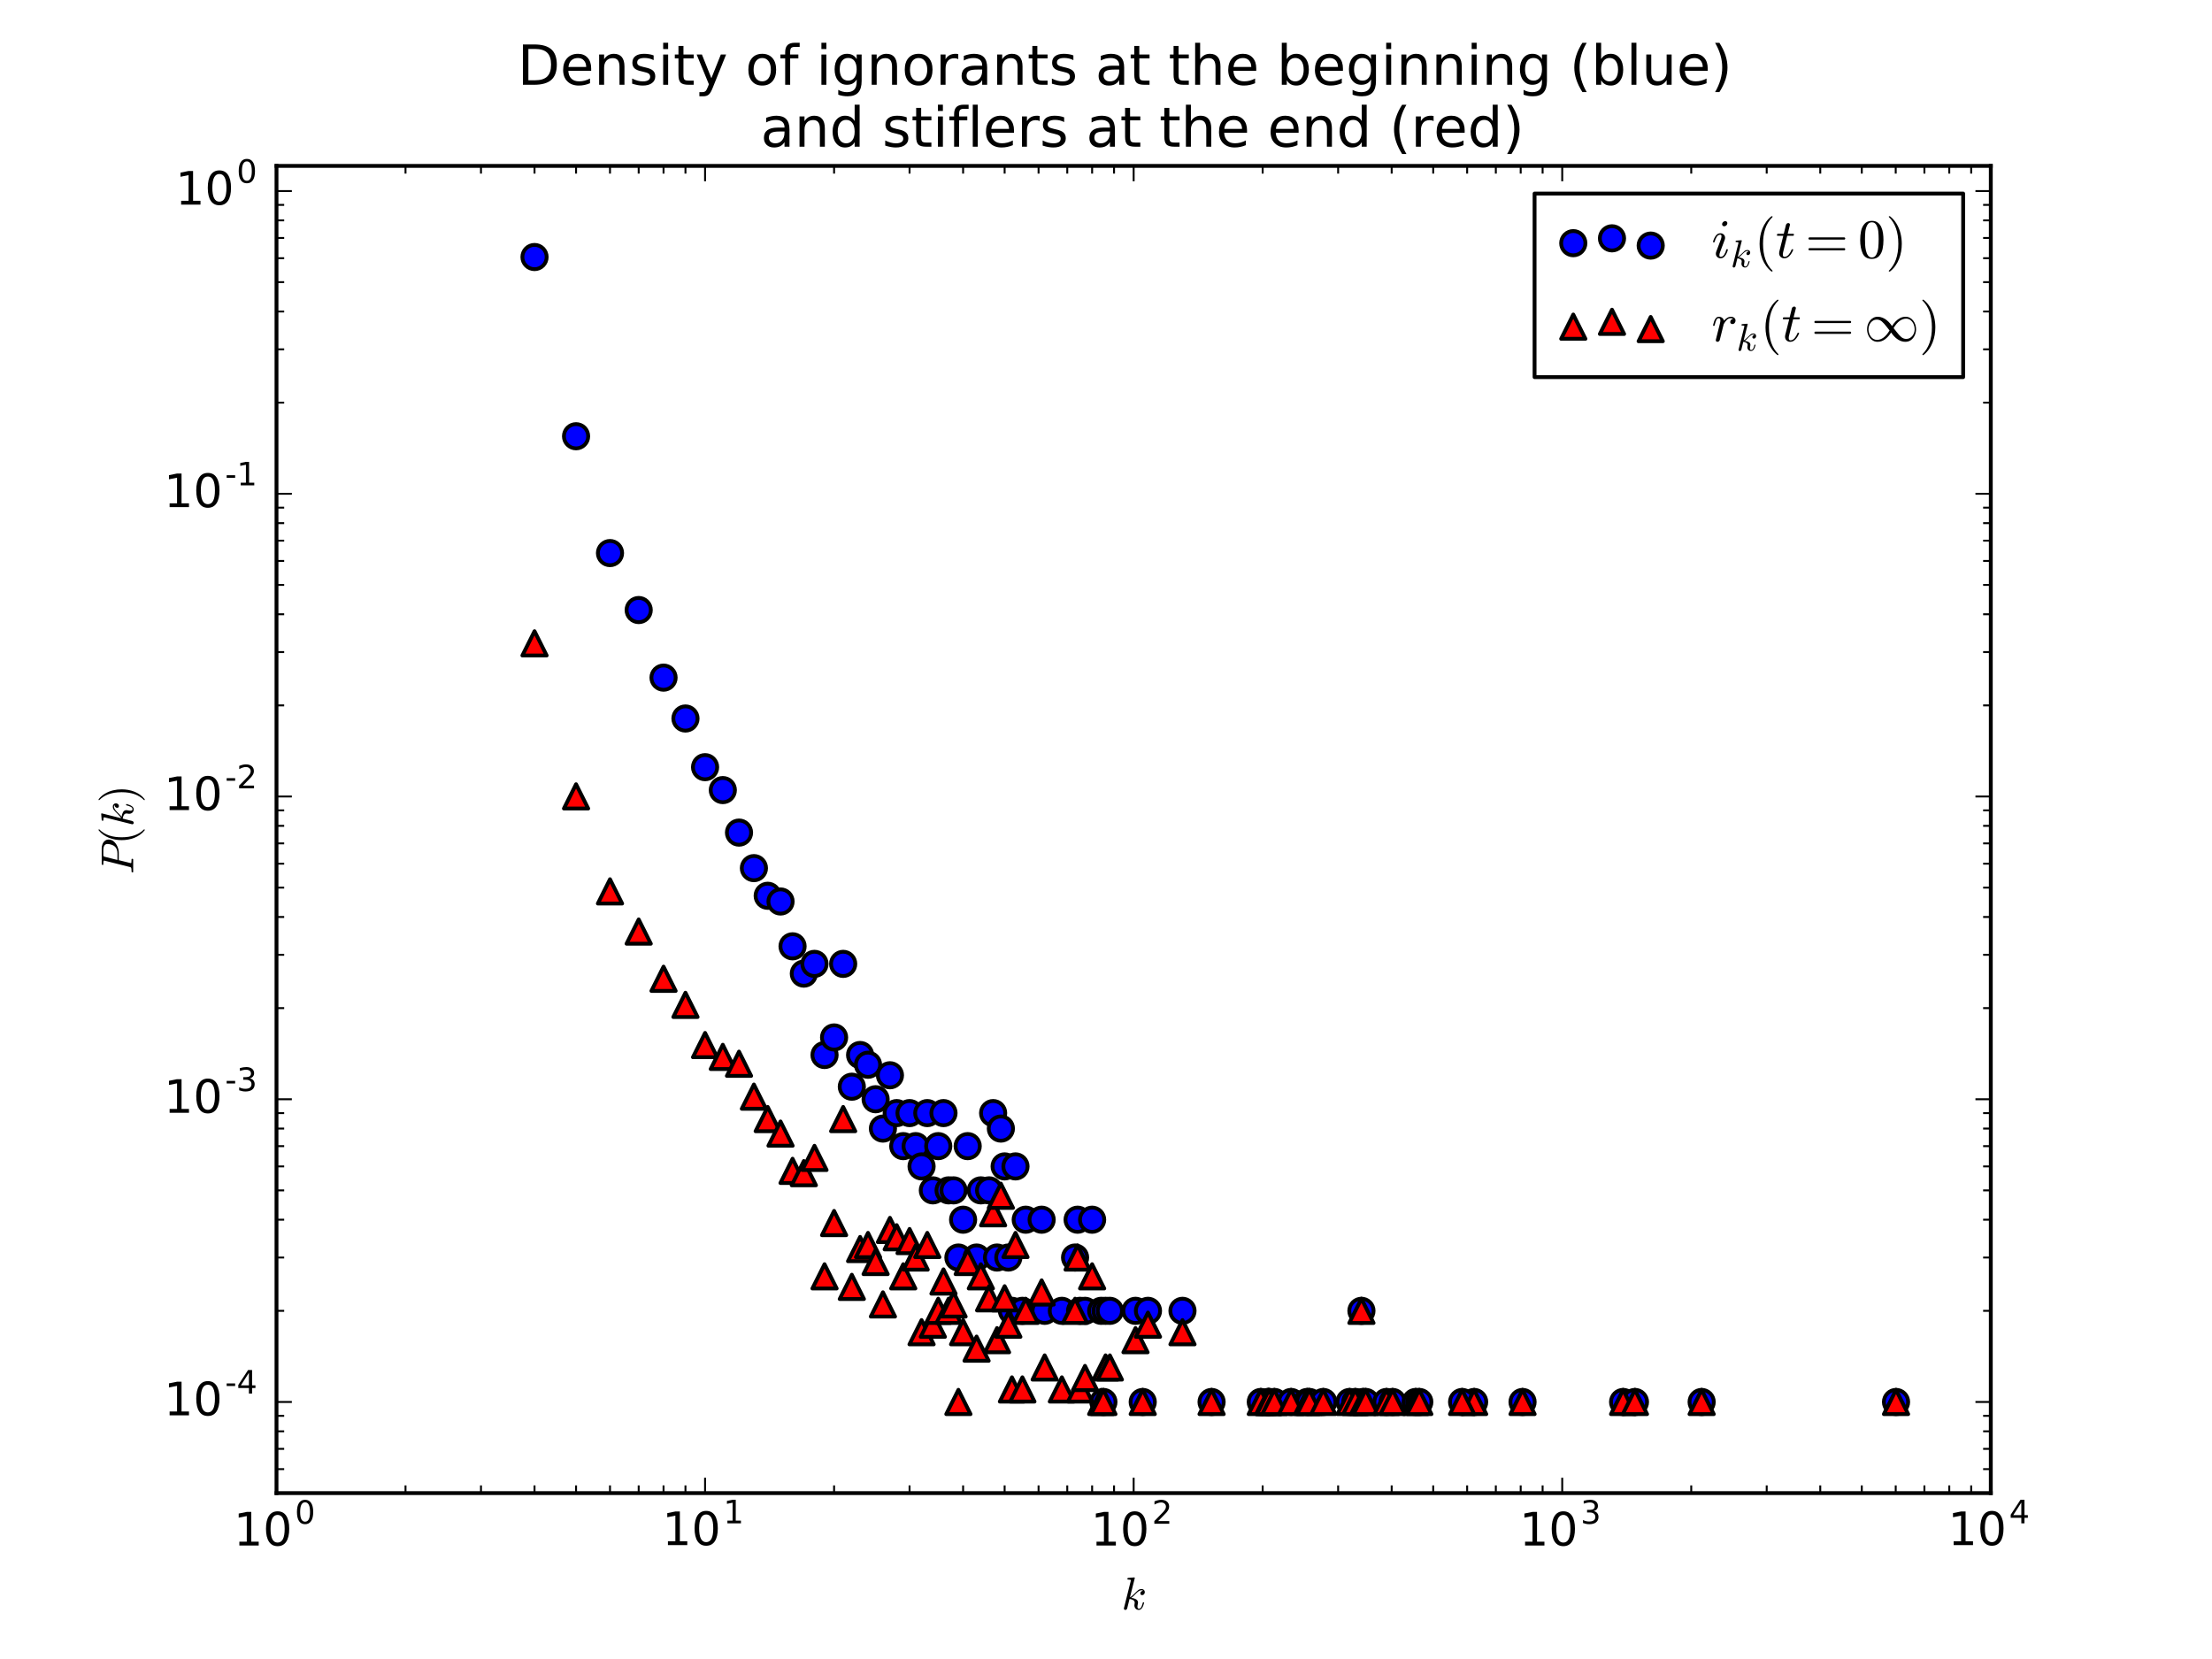 <?xml version="1.0" encoding="utf-8" standalone="no"?>
<!DOCTYPE svg PUBLIC "-//W3C//DTD SVG 1.1//EN"
  "http://www.w3.org/Graphics/SVG/1.1/DTD/svg11.dtd">
<!-- Created with matplotlib (http://matplotlib.org/) -->
<svg height="432pt" version="1.1" viewBox="0 0 576 432" width="576pt" xmlns="http://www.w3.org/2000/svg" xmlns:xlink="http://www.w3.org/1999/xlink">
 <defs>
  <style type="text/css">
*{stroke-linecap:butt;stroke-linejoin:round;stroke-miterlimit:100000;}
  </style>
 </defs>
 <g id="figure_1">
  <g id="patch_1">
   <path d="M 0 432 
L 576 432 
L 576 0 
L 0 0 
z
" style="fill:#ffffff;"/>
  </g>
  <g id="axes_1">
   <g id="patch_2">
    <path d="M 72 388.8 
L 518.4 388.8 
L 518.4 43.2 
L 72 43.2 
z
" style="fill:#ffffff;"/>
   </g>
   <g id="PathCollection_1">
    <defs>
     <path d="M 0 3.162 
C 0.839 3.162 1.643 2.829 2.236 2.236 
C 2.829 1.643 3.162 0.839 3.162 0 
C 3.162 -0.839 2.829 -1.643 2.236 -2.236 
C 1.643 -2.829 0.839 -3.162 0 -3.162 
C -0.839 -3.162 -1.643 -2.829 -2.236 -2.236 
C -2.829 -1.643 -3.162 -0.839 -3.162 0 
C -3.162 0.839 -2.829 1.643 -2.236 2.236 
C -1.643 2.829 -0.839 3.162 0 3.162 
z
" id="m7342b61a45" style="stroke:#000000;"/>
    </defs>
    <g clip-path="url(#p52d7934726)">
     <use style="fill:#0000ff;stroke:#000000;" x="139.19" xlink:href="#m7342b61a45" y="66.93"/>
     <use style="fill:#0000ff;stroke:#000000;" x="150.005" xlink:href="#m7342b61a45" y="113.597"/>
     <use style="fill:#0000ff;stroke:#000000;" x="158.842" xlink:href="#m7342b61a45" y="144.019"/>
     <use style="fill:#0000ff;stroke:#000000;" x="166.313" xlink:href="#m7342b61a45" y="158.854"/>
     <use style="fill:#0000ff;stroke:#000000;" x="172.785" xlink:href="#m7342b61a45" y="176.453"/>
     <use style="fill:#0000ff;stroke:#000000;" x="178.493" xlink:href="#m7342b61a45" y="187.096"/>
     <use style="fill:#0000ff;stroke:#000000;" x="183.6" xlink:href="#m7342b61a45" y="199.77"/>
     <use style="fill:#0000ff;stroke:#000000;" x="188.219" xlink:href="#m7342b61a45" y="205.739"/>
     <use style="fill:#0000ff;stroke:#000000;" x="192.437" xlink:href="#m7342b61a45" y="216.805"/>
     <use style="fill:#0000ff;stroke:#000000;" x="196.316" xlink:href="#m7342b61a45" y="226.058"/>
     <use style="fill:#0000ff;stroke:#000000;" x="199.908" xlink:href="#m7342b61a45" y="233.258"/>
     <use style="fill:#0000ff;stroke:#000000;" x="203.252" xlink:href="#m7342b61a45" y="234.747"/>
     <use style="fill:#0000ff;stroke:#000000;" x="206.38" xlink:href="#m7342b61a45" y="246.418"/>
     <use style="fill:#0000ff;stroke:#000000;" x="209.318" xlink:href="#m7342b61a45" y="253.527"/>
     <use style="fill:#0000ff;stroke:#000000;" x="212.088" xlink:href="#m7342b61a45" y="250.99"/>
     <use style="fill:#0000ff;stroke:#000000;" x="214.709" xlink:href="#m7342b61a45" y="274.72"/>
     <use style="fill:#0000ff;stroke:#000000;" x="217.195" xlink:href="#m7342b61a45" y="270.149"/>
     <use style="fill:#0000ff;stroke:#000000;" x="219.56" xlink:href="#m7342b61a45" y="250.99"/>
     <use style="fill:#0000ff;stroke:#000000;" x="221.814" xlink:href="#m7342b61a45" y="282.976"/>
     <use style="fill:#0000ff;stroke:#000000;" x="223.969" xlink:href="#m7342b61a45" y="274.72"/>
     <use style="fill:#0000ff;stroke:#000000;" x="226.032" xlink:href="#m7342b61a45" y="277.257"/>
     <use style="fill:#0000ff;stroke:#000000;" x="228.01" xlink:href="#m7342b61a45" y="286.239"/>
     <use style="fill:#0000ff;stroke:#000000;" x="229.911" xlink:href="#m7342b61a45" y="293.879"/>
     <use style="fill:#0000ff;stroke:#000000;" x="231.74" xlink:href="#m7342b61a45" y="279.998"/>
     <use style="fill:#0000ff;stroke:#000000;" x="233.503" xlink:href="#m7342b61a45" y="289.847"/>
     <use style="fill:#0000ff;stroke:#000000;" x="235.204" xlink:href="#m7342b61a45" y="298.45"/>
     <use style="fill:#0000ff;stroke:#000000;" x="236.847" xlink:href="#m7342b61a45" y="289.847"/>
     <use style="fill:#0000ff;stroke:#000000;" x="238.436" xlink:href="#m7342b61a45" y="298.45"/>
     <use style="fill:#0000ff;stroke:#000000;" x="239.975" xlink:href="#m7342b61a45" y="303.728"/>
     <use style="fill:#0000ff;stroke:#000000;" x="241.466" xlink:href="#m7342b61a45" y="289.847"/>
     <use style="fill:#0000ff;stroke:#000000;" x="242.913" xlink:href="#m7342b61a45" y="309.97"/>
     <use style="fill:#0000ff;stroke:#000000;" x="244.318" xlink:href="#m7342b61a45" y="298.45"/>
     <use style="fill:#0000ff;stroke:#000000;" x="245.683" xlink:href="#m7342b61a45" y="289.847"/>
     <use style="fill:#0000ff;stroke:#000000;" x="247.011" xlink:href="#m7342b61a45" y="309.97"/>
     <use style="fill:#0000ff;stroke:#000000;" x="248.304" xlink:href="#m7342b61a45" y="309.97"/>
     <use style="fill:#0000ff;stroke:#000000;" x="249.563" xlink:href="#m7342b61a45" y="327.458"/>
     <use style="fill:#0000ff;stroke:#000000;" x="250.79" xlink:href="#m7342b61a45" y="317.609"/>
     <use style="fill:#0000ff;stroke:#000000;" x="251.987" xlink:href="#m7342b61a45" y="298.45"/>
     <use style="fill:#0000ff;stroke:#000000;" x="254.295" xlink:href="#m7342b61a45" y="327.458"/>
     <use style="fill:#0000ff;stroke:#000000;" x="255.409" xlink:href="#m7342b61a45" y="309.97"/>
     <use style="fill:#0000ff;stroke:#000000;" x="257.564" xlink:href="#m7342b61a45" y="309.97"/>
     <use style="fill:#0000ff;stroke:#000000;" x="258.606" xlink:href="#m7342b61a45" y="289.847"/>
     <use style="fill:#0000ff;stroke:#000000;" x="259.627" xlink:href="#m7342b61a45" y="327.458"/>
     <use style="fill:#0000ff;stroke:#000000;" x="260.626" xlink:href="#m7342b61a45" y="293.879"/>
     <use style="fill:#0000ff;stroke:#000000;" x="261.605" xlink:href="#m7342b61a45" y="303.728"/>
     <use style="fill:#0000ff;stroke:#000000;" x="262.565" xlink:href="#m7342b61a45" y="327.458"/>
     <use style="fill:#0000ff;stroke:#000000;" x="263.506" xlink:href="#m7342b61a45" y="341.339"/>
     <use style="fill:#0000ff;stroke:#000000;" x="264.429" xlink:href="#m7342b61a45" y="303.728"/>
     <use style="fill:#0000ff;stroke:#000000;" x="266.224" xlink:href="#m7342b61a45" y="341.339"/>
     <use style="fill:#0000ff;stroke:#000000;" x="267.098" xlink:href="#m7342b61a45" y="317.609"/>
     <use style="fill:#0000ff;stroke:#000000;" x="271.243" xlink:href="#m7342b61a45" y="317.609"/>
     <use style="fill:#0000ff;stroke:#000000;" x="272.031" xlink:href="#m7342b61a45" y="341.339"/>
     <use style="fill:#0000ff;stroke:#000000;" x="443.105" xlink:href="#m7342b61a45" y="365.07"/>
     <use style="fill:#0000ff;stroke:#000000;" x="276.508" xlink:href="#m7342b61a45" y="341.339"/>
     <use style="fill:#0000ff;stroke:#000000;" x="279.947" xlink:href="#m7342b61a45" y="327.458"/>
     <use style="fill:#0000ff;stroke:#000000;" x="280.606" xlink:href="#m7342b61a45" y="317.609"/>
     <use style="fill:#0000ff;stroke:#000000;" x="281.257" xlink:href="#m7342b61a45" y="341.339"/>
     <use style="fill:#0000ff;stroke:#000000;" x="282.532" xlink:href="#m7342b61a45" y="341.339"/>
     <use style="fill:#0000ff;stroke:#000000;" x="284.385" xlink:href="#m7342b61a45" y="317.609"/>
     <use style="fill:#0000ff;stroke:#000000;" x="286.75" xlink:href="#m7342b61a45" y="341.339"/>
     <use style="fill:#0000ff;stroke:#000000;" x="287.323" xlink:href="#m7342b61a45" y="365.07"/>
     <use style="fill:#0000ff;stroke:#000000;" x="287.89" xlink:href="#m7342b61a45" y="341.339"/>
     <use style="fill:#0000ff;stroke:#000000;" x="289.004" xlink:href="#m7342b61a45" y="341.339"/>
     <use style="fill:#0000ff;stroke:#000000;" x="295.682" xlink:href="#m7342b61a45" y="341.339"/>
     <use style="fill:#0000ff;stroke:#000000;" x="297.565" xlink:href="#m7342b61a45" y="365.07"/>
     <use style="fill:#0000ff;stroke:#000000;" x="298.93" xlink:href="#m7342b61a45" y="341.339"/>
     <use style="fill:#0000ff;stroke:#000000;" x="383.865" xlink:href="#m7342b61a45" y="365.07"/>
     <use style="fill:#0000ff;stroke:#000000;" x="307.916" xlink:href="#m7342b61a45" y="341.339"/>
     <use style="fill:#0000ff;stroke:#000000;" x="315.494" xlink:href="#m7342b61a45" y="365.07"/>
     <use style="fill:#0000ff;stroke:#000000;" x="328.308" xlink:href="#m7342b61a45" y="365.07"/>
     <use style="fill:#0000ff;stroke:#000000;" x="330.228" xlink:href="#m7342b61a45" y="365.07"/>
     <use style="fill:#0000ff;stroke:#000000;" x="330.462" xlink:href="#m7342b61a45" y="365.07"/>
     <use style="fill:#0000ff;stroke:#000000;" x="331.847" xlink:href="#m7342b61a45" y="365.07"/>
     <use style="fill:#0000ff;stroke:#000000;" x="336.197" xlink:href="#m7342b61a45" y="365.07"/>
     <use style="fill:#0000ff;stroke:#000000;" x="340.379" xlink:href="#m7342b61a45" y="365.07"/>
     <use style="fill:#0000ff;stroke:#000000;" x="340.949" xlink:href="#m7342b61a45" y="365.07"/>
     <use style="fill:#0000ff;stroke:#000000;" x="344.581" xlink:href="#m7342b61a45" y="365.07"/>
     <use style="fill:#0000ff;stroke:#000000;" x="396.467" xlink:href="#m7342b61a45" y="365.07"/>
     <use style="fill:#0000ff;stroke:#000000;" x="351.423" xlink:href="#m7342b61a45" y="365.07"/>
     <use style="fill:#0000ff;stroke:#000000;" x="352.919" xlink:href="#m7342b61a45" y="365.07"/>
     <use style="fill:#0000ff;stroke:#000000;" x="354.513" xlink:href="#m7342b61a45" y="341.339"/>
     <use style="fill:#0000ff;stroke:#000000;" x="354.939" xlink:href="#m7342b61a45" y="365.07"/>
     <use style="fill:#0000ff;stroke:#000000;" x="355.64" xlink:href="#m7342b61a45" y="365.07"/>
     <use style="fill:#0000ff;stroke:#000000;" x="422.656" xlink:href="#m7342b61a45" y="365.07"/>
     <use style="fill:#0000ff;stroke:#000000;" x="493.722" xlink:href="#m7342b61a45" y="365.07"/>
     <use style="fill:#0000ff;stroke:#000000;" x="361.038" xlink:href="#m7342b61a45" y="365.07"/>
     <use style="fill:#0000ff;stroke:#000000;" x="362.632" xlink:href="#m7342b61a45" y="365.07"/>
     <use style="fill:#0000ff;stroke:#000000;" x="380.732" xlink:href="#m7342b61a45" y="365.07"/>
     <use style="fill:#0000ff;stroke:#000000;" x="425.736" xlink:href="#m7342b61a45" y="365.07"/>
     <use style="fill:#0000ff;stroke:#000000;" x="368.634" xlink:href="#m7342b61a45" y="365.07"/>
     <use style="fill:#0000ff;stroke:#000000;" x="369.583" xlink:href="#m7342b61a45" y="365.07"/>
    </g>
   </g>
   <g id="PathCollection_2">
    <defs>
     <path d="M 0 -3.162 
L -3.162 3.162 
L 3.162 3.162 
z
" id="m966a898597" style="stroke:#000000;"/>
    </defs>
    <g clip-path="url(#p52d7934726)">
     <use style="fill:#ff0000;stroke:#000000;" x="139.19" xlink:href="#m966a898597" y="167.524"/>
     <use style="fill:#ff0000;stroke:#000000;" x="150.005" xlink:href="#m966a898597" y="207.375"/>
     <use style="fill:#ff0000;stroke:#000000;" x="158.842" xlink:href="#m966a898597" y="232.112"/>
     <use style="fill:#ff0000;stroke:#000000;" x="166.313" xlink:href="#m966a898597" y="242.577"/>
     <use style="fill:#ff0000;stroke:#000000;" x="172.785" xlink:href="#m966a898597" y="254.87"/>
     <use style="fill:#ff0000;stroke:#000000;" x="178.493" xlink:href="#m966a898597" y="261.664"/>
     <use style="fill:#ff0000;stroke:#000000;" x="183.6" xlink:href="#m966a898597" y="272.131"/>
     <use style="fill:#ff0000;stroke:#000000;" x="188.219" xlink:href="#m966a898597" y="275.213"/>
     <use style="fill:#ff0000;stroke:#000000;" x="192.437" xlink:href="#m966a898597" y="276.995"/>
     <use style="fill:#ff0000;stroke:#000000;" x="196.316" xlink:href="#m966a898597" y="285.561"/>
     <use style="fill:#ff0000;stroke:#000000;" x="199.908" xlink:href="#m966a898597" y="291.403"/>
     <use style="fill:#ff0000;stroke:#000000;" x="203.252" xlink:href="#m966a898597" y="295.187"/>
     <use style="fill:#ff0000;stroke:#000000;" x="206.38" xlink:href="#m966a898597" y="304.888"/>
     <use style="fill:#ff0000;stroke:#000000;" x="209.318" xlink:href="#m966a898597" y="305.484"/>
     <use style="fill:#ff0000;stroke:#000000;" x="212.088" xlink:href="#m966a898597" y="301.518"/>
     <use style="fill:#ff0000;stroke:#000000;" x="214.709" xlink:href="#m966a898597" y="332.357"/>
     <use style="fill:#ff0000;stroke:#000000;" x="217.195" xlink:href="#m966a898597" y="318.476"/>
     <use style="fill:#ff0000;stroke:#000000;" x="219.56" xlink:href="#m966a898597" y="291.403"/>
     <use style="fill:#ff0000;stroke:#000000;" x="221.814" xlink:href="#m966a898597" y="335.098"/>
     <use style="fill:#ff0000;stroke:#000000;" x="223.969" xlink:href="#m966a898597" y="325.249"/>
     <use style="fill:#ff0000;stroke:#000000;" x="226.032" xlink:href="#m966a898597" y="324.195"/>
     <use style="fill:#ff0000;stroke:#000000;" x="228.01" xlink:href="#m966a898597" y="328.619"/>
     <use style="fill:#ff0000;stroke:#000000;" x="229.911" xlink:href="#m966a898597" y="339.669"/>
     <use style="fill:#ff0000;stroke:#000000;" x="231.74" xlink:href="#m966a898597" y="320.278"/>
     <use style="fill:#ff0000;stroke:#000000;" x="233.503" xlink:href="#m966a898597" y="322.181"/>
     <use style="fill:#ff0000;stroke:#000000;" x="235.204" xlink:href="#m966a898597" y="332.357"/>
     <use style="fill:#ff0000;stroke:#000000;" x="236.847" xlink:href="#m966a898597" y="323.173"/>
     <use style="fill:#ff0000;stroke:#000000;" x="238.436" xlink:href="#m966a898597" y="327.458"/>
     <use style="fill:#ff0000;stroke:#000000;" x="239.975" xlink:href="#m966a898597" y="346.903"/>
     <use style="fill:#ff0000;stroke:#000000;" x="241.466" xlink:href="#m966a898597" y="324.195"/>
     <use style="fill:#ff0000;stroke:#000000;" x="242.913" xlink:href="#m966a898597" y="344.947"/>
     <use style="fill:#ff0000;stroke:#000000;" x="244.318" xlink:href="#m966a898597" y="341.339"/>
     <use style="fill:#ff0000;stroke:#000000;" x="245.683" xlink:href="#m966a898597" y="333.7"/>
     <use style="fill:#ff0000;stroke:#000000;" x="247.011" xlink:href="#m966a898597" y="341.339"/>
     <use style="fill:#ff0000;stroke:#000000;" x="248.304" xlink:href="#m966a898597" y="339.669"/>
     <use style="fill:#ff0000;stroke:#000000;" x="249.563" xlink:href="#m966a898597" y="365.07"/>
     <use style="fill:#ff0000;stroke:#000000;" x="250.79" xlink:href="#m966a898597" y="346.903"/>
     <use style="fill:#ff0000;stroke:#000000;" x="251.987" xlink:href="#m966a898597" y="328.619"/>
     <use style="fill:#ff0000;stroke:#000000;" x="254.295" xlink:href="#m966a898597" y="351.188"/>
     <use style="fill:#ff0000;stroke:#000000;" x="255.409" xlink:href="#m966a898597" y="332.357"/>
     <use style="fill:#ff0000;stroke:#000000;" x="257.564" xlink:href="#m966a898597" y="338.076"/>
     <use style="fill:#ff0000;stroke:#000000;" x="258.606" xlink:href="#m966a898597" y="315.939"/>
     <use style="fill:#ff0000;stroke:#000000;" x="259.627" xlink:href="#m966a898597" y="348.979"/>
     <use style="fill:#ff0000;stroke:#000000;" x="260.626" xlink:href="#m966a898597" y="311.367"/>
     <use style="fill:#ff0000;stroke:#000000;" x="261.605" xlink:href="#m966a898597" y="338.076"/>
     <use style="fill:#ff0000;stroke:#000000;" x="262.565" xlink:href="#m966a898597" y="344.947"/>
     <use style="fill:#ff0000;stroke:#000000;" x="263.506" xlink:href="#m966a898597" y="361.807"/>
     <use style="fill:#ff0000;stroke:#000000;" x="264.429" xlink:href="#m966a898597" y="324.195"/>
     <use style="fill:#ff0000;stroke:#000000;" x="266.224" xlink:href="#m966a898597" y="361.807"/>
     <use style="fill:#ff0000;stroke:#000000;" x="267.098" xlink:href="#m966a898597" y="341.339"/>
     <use style="fill:#ff0000;stroke:#000000;" x="271.243" xlink:href="#m966a898597" y="336.555"/>
     <use style="fill:#ff0000;stroke:#000000;" x="272.031" xlink:href="#m966a898597" y="356.088"/>
     <use style="fill:#ff0000;stroke:#000000;" x="443.105" xlink:href="#m966a898597" y="365.07"/>
     <use style="fill:#ff0000;stroke:#000000;" x="276.508" xlink:href="#m966a898597" y="361.807"/>
     <use style="fill:#ff0000;stroke:#000000;" x="279.947" xlink:href="#m966a898597" y="341.339"/>
     <use style="fill:#ff0000;stroke:#000000;" x="280.606" xlink:href="#m966a898597" y="327.458"/>
     <use style="fill:#ff0000;stroke:#000000;" x="281.257" xlink:href="#m966a898597" y="361.807"/>
     <use style="fill:#ff0000;stroke:#000000;" x="282.532" xlink:href="#m966a898597" y="358.828"/>
     <use style="fill:#ff0000;stroke:#000000;" x="284.385" xlink:href="#m966a898597" y="332.357"/>
     <use style="fill:#ff0000;stroke:#000000;" x="286.75" xlink:href="#m966a898597" y="365.07"/>
     <use style="fill:#ff0000;stroke:#000000;" x="287.323" xlink:href="#m966a898597" y="365.07"/>
     <use style="fill:#ff0000;stroke:#000000;" x="287.89" xlink:href="#m966a898597" y="356.088"/>
     <use style="fill:#ff0000;stroke:#000000;" x="289.004" xlink:href="#m966a898597" y="356.088"/>
     <use style="fill:#ff0000;stroke:#000000;" x="295.682" xlink:href="#m966a898597" y="348.979"/>
     <use style="fill:#ff0000;stroke:#000000;" x="297.565" xlink:href="#m966a898597" y="365.07"/>
     <use style="fill:#ff0000;stroke:#000000;" x="298.93" xlink:href="#m966a898597" y="344.947"/>
     <use style="fill:#ff0000;stroke:#000000;" x="383.865" xlink:href="#m966a898597" y="365.07"/>
     <use style="fill:#ff0000;stroke:#000000;" x="307.916" xlink:href="#m966a898597" y="346.903"/>
     <use style="fill:#ff0000;stroke:#000000;" x="315.494" xlink:href="#m966a898597" y="365.07"/>
     <use style="fill:#ff0000;stroke:#000000;" x="328.308" xlink:href="#m966a898597" y="365.07"/>
     <use style="fill:#ff0000;stroke:#000000;" x="330.228" xlink:href="#m966a898597" y="365.07"/>
     <use style="fill:#ff0000;stroke:#000000;" x="330.462" xlink:href="#m966a898597" y="365.07"/>
     <use style="fill:#ff0000;stroke:#000000;" x="331.847" xlink:href="#m966a898597" y="365.07"/>
     <use style="fill:#ff0000;stroke:#000000;" x="336.197" xlink:href="#m966a898597" y="365.07"/>
     <use style="fill:#ff0000;stroke:#000000;" x="340.379" xlink:href="#m966a898597" y="365.07"/>
     <use style="fill:#ff0000;stroke:#000000;" x="340.949" xlink:href="#m966a898597" y="365.07"/>
     <use style="fill:#ff0000;stroke:#000000;" x="344.581" xlink:href="#m966a898597" y="365.07"/>
     <use style="fill:#ff0000;stroke:#000000;" x="396.467" xlink:href="#m966a898597" y="365.07"/>
     <use style="fill:#ff0000;stroke:#000000;" x="351.423" xlink:href="#m966a898597" y="365.07"/>
     <use style="fill:#ff0000;stroke:#000000;" x="352.919" xlink:href="#m966a898597" y="365.07"/>
     <use style="fill:#ff0000;stroke:#000000;" x="354.513" xlink:href="#m966a898597" y="341.339"/>
     <use style="fill:#ff0000;stroke:#000000;" x="354.939" xlink:href="#m966a898597" y="365.07"/>
     <use style="fill:#ff0000;stroke:#000000;" x="355.64" xlink:href="#m966a898597" y="365.07"/>
     <use style="fill:#ff0000;stroke:#000000;" x="422.656" xlink:href="#m966a898597" y="365.07"/>
     <use style="fill:#ff0000;stroke:#000000;" x="493.722" xlink:href="#m966a898597" y="365.07"/>
     <use style="fill:#ff0000;stroke:#000000;" x="361.038" xlink:href="#m966a898597" y="365.07"/>
     <use style="fill:#ff0000;stroke:#000000;" x="362.632" xlink:href="#m966a898597" y="365.07"/>
     <use style="fill:#ff0000;stroke:#000000;" x="380.732" xlink:href="#m966a898597" y="365.07"/>
     <use style="fill:#ff0000;stroke:#000000;" x="425.736" xlink:href="#m966a898597" y="365.07"/>
     <use style="fill:#ff0000;stroke:#000000;" x="368.634" xlink:href="#m966a898597" y="365.07"/>
     <use style="fill:#ff0000;stroke:#000000;" x="369.583" xlink:href="#m966a898597" y="365.07"/>
    </g>
   </g>
   <g id="patch_3">
    <path d="M 72 43.2 
L 518.4 43.2 
" style="fill:none;stroke:#000000;stroke-linecap:square;stroke-linejoin:miter;"/>
   </g>
   <g id="patch_4">
    <path d="M 518.4 388.8 
L 518.4 43.2 
" style="fill:none;stroke:#000000;stroke-linecap:square;stroke-linejoin:miter;"/>
   </g>
   <g id="patch_5">
    <path d="M 72 388.8 
L 518.4 388.8 
" style="fill:none;stroke:#000000;stroke-linecap:square;stroke-linejoin:miter;"/>
   </g>
   <g id="patch_6">
    <path d="M 72 388.8 
L 72 43.2 
" style="fill:none;stroke:#000000;stroke-linecap:square;stroke-linejoin:miter;"/>
   </g>
   <g id="matplotlib.axis_1">
    <g id="xtick_1">
     <g id="line2d_1">
      <defs>
       <path d="M 0 0 
L 0 -4 
" id="m868fbcb7e9" style="stroke:#000000;stroke-width:0.5;"/>
      </defs>
      <g>
       <use style="stroke:#000000;stroke-width:0.5;" x="72.0" xlink:href="#m868fbcb7e9" y="388.8"/>
      </g>
     </g>
     <g id="line2d_2">
      <defs>
       <path d="M 0 0 
L 0 4 
" id="m2a2829df19" style="stroke:#000000;stroke-width:0.5;"/>
      </defs>
      <g>
       <use style="stroke:#000000;stroke-width:0.5;" x="72.0" xlink:href="#m2a2829df19" y="43.2"/>
      </g>
     </g>
     <g id="text_1">
      <!-- $\mathdefault{10^{0}}$ -->
      <defs>
       <path d="M 31.781 66.406 
Q 24.172 66.406 20.328 58.906 
Q 16.5 51.422 16.5 36.375 
Q 16.5 21.391 20.328 13.891 
Q 24.172 6.391 31.781 6.391 
Q 39.453 6.391 43.281 13.891 
Q 47.125 21.391 47.125 36.375 
Q 47.125 51.422 43.281 58.906 
Q 39.453 66.406 31.781 66.406 
M 31.781 74.219 
Q 44.047 74.219 50.516 64.516 
Q 56.984 54.828 56.984 36.375 
Q 56.984 17.969 50.516 8.266 
Q 44.047 -1.422 31.781 -1.422 
Q 19.531 -1.422 13.062 8.266 
Q 6.594 17.969 6.594 36.375 
Q 6.594 54.828 13.062 64.516 
Q 19.531 74.219 31.781 74.219 
" id="BitstreamVeraSans-Roman-30"/>
       <path d="M 12.406 8.297 
L 28.516 8.297 
L 28.516 63.922 
L 10.984 60.406 
L 10.984 69.391 
L 28.422 72.906 
L 38.281 72.906 
L 38.281 8.297 
L 54.391 8.297 
L 54.391 0 
L 12.406 0 
z
" id="BitstreamVeraSans-Roman-31"/>
      </defs>
      <g transform="translate(60.84 402.544)scale(0.12 -0.12)">
       <use transform="translate(0.0 0.797)" xlink:href="#BitstreamVeraSans-Roman-31"/>
       <use transform="translate(63.623 0.797)" xlink:href="#BitstreamVeraSans-Roman-30"/>
       <use transform="translate(132.759 48.047)scale(0.7)" xlink:href="#BitstreamVeraSans-Roman-30"/>
      </g>
     </g>
    </g>
    <g id="xtick_2">
     <g id="line2d_3">
      <g>
       <use style="stroke:#000000;stroke-width:0.5;" x="183.6" xlink:href="#m868fbcb7e9" y="388.8"/>
      </g>
     </g>
     <g id="line2d_4">
      <g>
       <use style="stroke:#000000;stroke-width:0.5;" x="183.6" xlink:href="#m2a2829df19" y="43.2"/>
      </g>
     </g>
     <g id="text_2">
      <!-- $\mathdefault{10^{1}}$ -->
      <g transform="translate(172.44 402.424)scale(0.12 -0.12)">
       <use transform="translate(0.0 0.716)" xlink:href="#BitstreamVeraSans-Roman-31"/>
       <use transform="translate(63.623 0.716)" xlink:href="#BitstreamVeraSans-Roman-30"/>
       <use transform="translate(132.759 47.966)scale(0.7)" xlink:href="#BitstreamVeraSans-Roman-31"/>
      </g>
     </g>
    </g>
    <g id="xtick_3">
     <g id="line2d_5">
      <g>
       <use style="stroke:#000000;stroke-width:0.5;" x="295.2" xlink:href="#m868fbcb7e9" y="388.8"/>
      </g>
     </g>
     <g id="line2d_6">
      <g>
       <use style="stroke:#000000;stroke-width:0.5;" x="295.2" xlink:href="#m2a2829df19" y="43.2"/>
      </g>
     </g>
     <g id="text_3">
      <!-- $\mathdefault{10^{2}}$ -->
      <defs>
       <path d="M 19.188 8.297 
L 53.609 8.297 
L 53.609 0 
L 7.328 0 
L 7.328 8.297 
Q 12.938 14.109 22.625 23.891 
Q 32.328 33.688 34.812 36.531 
Q 39.547 41.844 41.422 45.531 
Q 43.312 49.219 43.312 52.781 
Q 43.312 58.594 39.234 62.25 
Q 35.156 65.922 28.609 65.922 
Q 23.969 65.922 18.812 64.312 
Q 13.672 62.703 7.812 59.422 
L 7.812 69.391 
Q 13.766 71.781 18.938 73 
Q 24.125 74.219 28.422 74.219 
Q 39.75 74.219 46.484 68.547 
Q 53.219 62.891 53.219 53.422 
Q 53.219 48.922 51.531 44.891 
Q 49.859 40.875 45.406 35.406 
Q 44.188 33.984 37.641 27.219 
Q 31.109 20.453 19.188 8.297 
" id="BitstreamVeraSans-Roman-32"/>
      </defs>
      <g transform="translate(284.04 402.544)scale(0.12 -0.12)">
       <use transform="translate(0.0 0.797)" xlink:href="#BitstreamVeraSans-Roman-31"/>
       <use transform="translate(63.623 0.797)" xlink:href="#BitstreamVeraSans-Roman-30"/>
       <use transform="translate(132.759 48.047)scale(0.7)" xlink:href="#BitstreamVeraSans-Roman-32"/>
      </g>
     </g>
    </g>
    <g id="xtick_4">
     <g id="line2d_7">
      <g>
       <use style="stroke:#000000;stroke-width:0.5;" x="406.8" xlink:href="#m868fbcb7e9" y="388.8"/>
      </g>
     </g>
     <g id="line2d_8">
      <g>
       <use style="stroke:#000000;stroke-width:0.5;" x="406.8" xlink:href="#m2a2829df19" y="43.2"/>
      </g>
     </g>
     <g id="text_4">
      <!-- $\mathdefault{10^{3}}$ -->
      <defs>
       <path d="M 40.578 39.312 
Q 47.656 37.797 51.625 33 
Q 55.609 28.219 55.609 21.188 
Q 55.609 10.406 48.188 4.484 
Q 40.766 -1.422 27.094 -1.422 
Q 22.516 -1.422 17.656 -0.516 
Q 12.797 0.391 7.625 2.203 
L 7.625 11.719 
Q 11.719 9.328 16.594 8.109 
Q 21.484 6.891 26.812 6.891 
Q 36.078 6.891 40.938 10.547 
Q 45.797 14.203 45.797 21.188 
Q 45.797 27.641 41.281 31.266 
Q 36.766 34.906 28.719 34.906 
L 20.219 34.906 
L 20.219 43.016 
L 29.109 43.016 
Q 36.375 43.016 40.234 45.922 
Q 44.094 48.828 44.094 54.297 
Q 44.094 59.906 40.109 62.906 
Q 36.141 65.922 28.719 65.922 
Q 24.656 65.922 20.016 65.031 
Q 15.375 64.156 9.812 62.312 
L 9.812 71.094 
Q 15.438 72.656 20.344 73.438 
Q 25.25 74.219 29.594 74.219 
Q 40.828 74.219 47.359 69.109 
Q 53.906 64.016 53.906 55.328 
Q 53.906 49.266 50.438 45.094 
Q 46.969 40.922 40.578 39.312 
" id="BitstreamVeraSans-Roman-33"/>
      </defs>
      <g transform="translate(395.64 402.544)scale(0.12 -0.12)">
       <use transform="translate(0.0 0.797)" xlink:href="#BitstreamVeraSans-Roman-31"/>
       <use transform="translate(63.623 0.797)" xlink:href="#BitstreamVeraSans-Roman-30"/>
       <use transform="translate(132.759 48.047)scale(0.7)" xlink:href="#BitstreamVeraSans-Roman-33"/>
      </g>
     </g>
    </g>
    <g id="xtick_5">
     <g id="line2d_9">
      <g>
       <use style="stroke:#000000;stroke-width:0.5;" x="518.4" xlink:href="#m868fbcb7e9" y="388.8"/>
      </g>
     </g>
     <g id="line2d_10">
      <g>
       <use style="stroke:#000000;stroke-width:0.5;" x="518.4" xlink:href="#m2a2829df19" y="43.2"/>
      </g>
     </g>
     <g id="text_5">
      <!-- $\mathdefault{10^{4}}$ -->
      <defs>
       <path d="M 37.797 64.312 
L 12.891 25.391 
L 37.797 25.391 
z
M 35.203 72.906 
L 47.609 72.906 
L 47.609 25.391 
L 58.016 25.391 
L 58.016 17.188 
L 47.609 17.188 
L 47.609 0 
L 37.797 0 
L 37.797 17.188 
L 4.891 17.188 
L 4.891 26.703 
z
" id="BitstreamVeraSans-Roman-34"/>
      </defs>
      <g transform="translate(507.24 402.424)scale(0.12 -0.12)">
       <use transform="translate(0.0 0.716)" xlink:href="#BitstreamVeraSans-Roman-31"/>
       <use transform="translate(63.623 0.716)" xlink:href="#BitstreamVeraSans-Roman-30"/>
       <use transform="translate(132.759 47.966)scale(0.7)" xlink:href="#BitstreamVeraSans-Roman-34"/>
      </g>
     </g>
    </g>
    <g id="xtick_6">
     <g id="line2d_11">
      <defs>
       <path d="M 0 0 
L 0 -2 
" id="m728a1585f9" style="stroke:#000000;stroke-width:0.5;"/>
      </defs>
      <g>
       <use style="stroke:#000000;stroke-width:0.5;" x="105.595" xlink:href="#m728a1585f9" y="388.8"/>
      </g>
     </g>
     <g id="line2d_12">
      <defs>
       <path d="M 0 0 
L 0 2 
" id="m21fec47499" style="stroke:#000000;stroke-width:0.5;"/>
      </defs>
      <g>
       <use style="stroke:#000000;stroke-width:0.5;" x="105.595" xlink:href="#m21fec47499" y="43.2"/>
      </g>
     </g>
    </g>
    <g id="xtick_7">
     <g id="line2d_13">
      <g>
       <use style="stroke:#000000;stroke-width:0.5;" x="125.247" xlink:href="#m728a1585f9" y="388.8"/>
      </g>
     </g>
     <g id="line2d_14">
      <g>
       <use style="stroke:#000000;stroke-width:0.5;" x="125.247" xlink:href="#m21fec47499" y="43.2"/>
      </g>
     </g>
    </g>
    <g id="xtick_8">
     <g id="line2d_15">
      <g>
       <use style="stroke:#000000;stroke-width:0.5;" x="139.19" xlink:href="#m728a1585f9" y="388.8"/>
      </g>
     </g>
     <g id="line2d_16">
      <g>
       <use style="stroke:#000000;stroke-width:0.5;" x="139.19" xlink:href="#m21fec47499" y="43.2"/>
      </g>
     </g>
    </g>
    <g id="xtick_9">
     <g id="line2d_17">
      <g>
       <use style="stroke:#000000;stroke-width:0.5;" x="150.005" xlink:href="#m728a1585f9" y="388.8"/>
      </g>
     </g>
     <g id="line2d_18">
      <g>
       <use style="stroke:#000000;stroke-width:0.5;" x="150.005" xlink:href="#m21fec47499" y="43.2"/>
      </g>
     </g>
    </g>
    <g id="xtick_10">
     <g id="line2d_19">
      <g>
       <use style="stroke:#000000;stroke-width:0.5;" x="158.842" xlink:href="#m728a1585f9" y="388.8"/>
      </g>
     </g>
     <g id="line2d_20">
      <g>
       <use style="stroke:#000000;stroke-width:0.5;" x="158.842" xlink:href="#m21fec47499" y="43.2"/>
      </g>
     </g>
    </g>
    <g id="xtick_11">
     <g id="line2d_21">
      <g>
       <use style="stroke:#000000;stroke-width:0.5;" x="166.313" xlink:href="#m728a1585f9" y="388.8"/>
      </g>
     </g>
     <g id="line2d_22">
      <g>
       <use style="stroke:#000000;stroke-width:0.5;" x="166.313" xlink:href="#m21fec47499" y="43.2"/>
      </g>
     </g>
    </g>
    <g id="xtick_12">
     <g id="line2d_23">
      <g>
       <use style="stroke:#000000;stroke-width:0.5;" x="172.785" xlink:href="#m728a1585f9" y="388.8"/>
      </g>
     </g>
     <g id="line2d_24">
      <g>
       <use style="stroke:#000000;stroke-width:0.5;" x="172.785" xlink:href="#m21fec47499" y="43.2"/>
      </g>
     </g>
    </g>
    <g id="xtick_13">
     <g id="line2d_25">
      <g>
       <use style="stroke:#000000;stroke-width:0.5;" x="178.493" xlink:href="#m728a1585f9" y="388.8"/>
      </g>
     </g>
     <g id="line2d_26">
      <g>
       <use style="stroke:#000000;stroke-width:0.5;" x="178.493" xlink:href="#m21fec47499" y="43.2"/>
      </g>
     </g>
    </g>
    <g id="xtick_14">
     <g id="line2d_27">
      <g>
       <use style="stroke:#000000;stroke-width:0.5;" x="217.195" xlink:href="#m728a1585f9" y="388.8"/>
      </g>
     </g>
     <g id="line2d_28">
      <g>
       <use style="stroke:#000000;stroke-width:0.5;" x="217.195" xlink:href="#m21fec47499" y="43.2"/>
      </g>
     </g>
    </g>
    <g id="xtick_15">
     <g id="line2d_29">
      <g>
       <use style="stroke:#000000;stroke-width:0.5;" x="236.847" xlink:href="#m728a1585f9" y="388.8"/>
      </g>
     </g>
     <g id="line2d_30">
      <g>
       <use style="stroke:#000000;stroke-width:0.5;" x="236.847" xlink:href="#m21fec47499" y="43.2"/>
      </g>
     </g>
    </g>
    <g id="xtick_16">
     <g id="line2d_31">
      <g>
       <use style="stroke:#000000;stroke-width:0.5;" x="250.79" xlink:href="#m728a1585f9" y="388.8"/>
      </g>
     </g>
     <g id="line2d_32">
      <g>
       <use style="stroke:#000000;stroke-width:0.5;" x="250.79" xlink:href="#m21fec47499" y="43.2"/>
      </g>
     </g>
    </g>
    <g id="xtick_17">
     <g id="line2d_33">
      <g>
       <use style="stroke:#000000;stroke-width:0.5;" x="261.605" xlink:href="#m728a1585f9" y="388.8"/>
      </g>
     </g>
     <g id="line2d_34">
      <g>
       <use style="stroke:#000000;stroke-width:0.5;" x="261.605" xlink:href="#m21fec47499" y="43.2"/>
      </g>
     </g>
    </g>
    <g id="xtick_18">
     <g id="line2d_35">
      <g>
       <use style="stroke:#000000;stroke-width:0.5;" x="270.442" xlink:href="#m728a1585f9" y="388.8"/>
      </g>
     </g>
     <g id="line2d_36">
      <g>
       <use style="stroke:#000000;stroke-width:0.5;" x="270.442" xlink:href="#m21fec47499" y="43.2"/>
      </g>
     </g>
    </g>
    <g id="xtick_19">
     <g id="line2d_37">
      <g>
       <use style="stroke:#000000;stroke-width:0.5;" x="277.913" xlink:href="#m728a1585f9" y="388.8"/>
      </g>
     </g>
     <g id="line2d_38">
      <g>
       <use style="stroke:#000000;stroke-width:0.5;" x="277.913" xlink:href="#m21fec47499" y="43.2"/>
      </g>
     </g>
    </g>
    <g id="xtick_20">
     <g id="line2d_39">
      <g>
       <use style="stroke:#000000;stroke-width:0.5;" x="284.385" xlink:href="#m728a1585f9" y="388.8"/>
      </g>
     </g>
     <g id="line2d_40">
      <g>
       <use style="stroke:#000000;stroke-width:0.5;" x="284.385" xlink:href="#m21fec47499" y="43.2"/>
      </g>
     </g>
    </g>
    <g id="xtick_21">
     <g id="line2d_41">
      <g>
       <use style="stroke:#000000;stroke-width:0.5;" x="290.093" xlink:href="#m728a1585f9" y="388.8"/>
      </g>
     </g>
     <g id="line2d_42">
      <g>
       <use style="stroke:#000000;stroke-width:0.5;" x="290.093" xlink:href="#m21fec47499" y="43.2"/>
      </g>
     </g>
    </g>
    <g id="xtick_22">
     <g id="line2d_43">
      <g>
       <use style="stroke:#000000;stroke-width:0.5;" x="328.795" xlink:href="#m728a1585f9" y="388.8"/>
      </g>
     </g>
     <g id="line2d_44">
      <g>
       <use style="stroke:#000000;stroke-width:0.5;" x="328.795" xlink:href="#m21fec47499" y="43.2"/>
      </g>
     </g>
    </g>
    <g id="xtick_23">
     <g id="line2d_45">
      <g>
       <use style="stroke:#000000;stroke-width:0.5;" x="348.447" xlink:href="#m728a1585f9" y="388.8"/>
      </g>
     </g>
     <g id="line2d_46">
      <g>
       <use style="stroke:#000000;stroke-width:0.5;" x="348.447" xlink:href="#m21fec47499" y="43.2"/>
      </g>
     </g>
    </g>
    <g id="xtick_24">
     <g id="line2d_47">
      <g>
       <use style="stroke:#000000;stroke-width:0.5;" x="362.39" xlink:href="#m728a1585f9" y="388.8"/>
      </g>
     </g>
     <g id="line2d_48">
      <g>
       <use style="stroke:#000000;stroke-width:0.5;" x="362.39" xlink:href="#m21fec47499" y="43.2"/>
      </g>
     </g>
    </g>
    <g id="xtick_25">
     <g id="line2d_49">
      <g>
       <use style="stroke:#000000;stroke-width:0.5;" x="373.205" xlink:href="#m728a1585f9" y="388.8"/>
      </g>
     </g>
     <g id="line2d_50">
      <g>
       <use style="stroke:#000000;stroke-width:0.5;" x="373.205" xlink:href="#m21fec47499" y="43.2"/>
      </g>
     </g>
    </g>
    <g id="xtick_26">
     <g id="line2d_51">
      <g>
       <use style="stroke:#000000;stroke-width:0.5;" x="382.042" xlink:href="#m728a1585f9" y="388.8"/>
      </g>
     </g>
     <g id="line2d_52">
      <g>
       <use style="stroke:#000000;stroke-width:0.5;" x="382.042" xlink:href="#m21fec47499" y="43.2"/>
      </g>
     </g>
    </g>
    <g id="xtick_27">
     <g id="line2d_53">
      <g>
       <use style="stroke:#000000;stroke-width:0.5;" x="389.513" xlink:href="#m728a1585f9" y="388.8"/>
      </g>
     </g>
     <g id="line2d_54">
      <g>
       <use style="stroke:#000000;stroke-width:0.5;" x="389.513" xlink:href="#m21fec47499" y="43.2"/>
      </g>
     </g>
    </g>
    <g id="xtick_28">
     <g id="line2d_55">
      <g>
       <use style="stroke:#000000;stroke-width:0.5;" x="395.985" xlink:href="#m728a1585f9" y="388.8"/>
      </g>
     </g>
     <g id="line2d_56">
      <g>
       <use style="stroke:#000000;stroke-width:0.5;" x="395.985" xlink:href="#m21fec47499" y="43.2"/>
      </g>
     </g>
    </g>
    <g id="xtick_29">
     <g id="line2d_57">
      <g>
       <use style="stroke:#000000;stroke-width:0.5;" x="401.693" xlink:href="#m728a1585f9" y="388.8"/>
      </g>
     </g>
     <g id="line2d_58">
      <g>
       <use style="stroke:#000000;stroke-width:0.5;" x="401.693" xlink:href="#m21fec47499" y="43.2"/>
      </g>
     </g>
    </g>
    <g id="xtick_30">
     <g id="line2d_59">
      <g>
       <use style="stroke:#000000;stroke-width:0.5;" x="440.395" xlink:href="#m728a1585f9" y="388.8"/>
      </g>
     </g>
     <g id="line2d_60">
      <g>
       <use style="stroke:#000000;stroke-width:0.5;" x="440.395" xlink:href="#m21fec47499" y="43.2"/>
      </g>
     </g>
    </g>
    <g id="xtick_31">
     <g id="line2d_61">
      <g>
       <use style="stroke:#000000;stroke-width:0.5;" x="460.047" xlink:href="#m728a1585f9" y="388.8"/>
      </g>
     </g>
     <g id="line2d_62">
      <g>
       <use style="stroke:#000000;stroke-width:0.5;" x="460.047" xlink:href="#m21fec47499" y="43.2"/>
      </g>
     </g>
    </g>
    <g id="xtick_32">
     <g id="line2d_63">
      <g>
       <use style="stroke:#000000;stroke-width:0.5;" x="473.99" xlink:href="#m728a1585f9" y="388.8"/>
      </g>
     </g>
     <g id="line2d_64">
      <g>
       <use style="stroke:#000000;stroke-width:0.5;" x="473.99" xlink:href="#m21fec47499" y="43.2"/>
      </g>
     </g>
    </g>
    <g id="xtick_33">
     <g id="line2d_65">
      <g>
       <use style="stroke:#000000;stroke-width:0.5;" x="484.805" xlink:href="#m728a1585f9" y="388.8"/>
      </g>
     </g>
     <g id="line2d_66">
      <g>
       <use style="stroke:#000000;stroke-width:0.5;" x="484.805" xlink:href="#m21fec47499" y="43.2"/>
      </g>
     </g>
    </g>
    <g id="xtick_34">
     <g id="line2d_67">
      <g>
       <use style="stroke:#000000;stroke-width:0.5;" x="493.642" xlink:href="#m728a1585f9" y="388.8"/>
      </g>
     </g>
     <g id="line2d_68">
      <g>
       <use style="stroke:#000000;stroke-width:0.5;" x="493.642" xlink:href="#m21fec47499" y="43.2"/>
      </g>
     </g>
    </g>
    <g id="xtick_35">
     <g id="line2d_69">
      <g>
       <use style="stroke:#000000;stroke-width:0.5;" x="501.113" xlink:href="#m728a1585f9" y="388.8"/>
      </g>
     </g>
     <g id="line2d_70">
      <g>
       <use style="stroke:#000000;stroke-width:0.5;" x="501.113" xlink:href="#m21fec47499" y="43.2"/>
      </g>
     </g>
    </g>
    <g id="xtick_36">
     <g id="line2d_71">
      <g>
       <use style="stroke:#000000;stroke-width:0.5;" x="507.585" xlink:href="#m728a1585f9" y="388.8"/>
      </g>
     </g>
     <g id="line2d_72">
      <g>
       <use style="stroke:#000000;stroke-width:0.5;" x="507.585" xlink:href="#m21fec47499" y="43.2"/>
      </g>
     </g>
    </g>
    <g id="xtick_37">
     <g id="line2d_73">
      <g>
       <use style="stroke:#000000;stroke-width:0.5;" x="513.293" xlink:href="#m728a1585f9" y="388.8"/>
      </g>
     </g>
     <g id="line2d_74">
      <g>
       <use style="stroke:#000000;stroke-width:0.5;" x="513.293" xlink:href="#m21fec47499" y="43.2"/>
      </g>
     </g>
    </g>
    <g id="text_6">
     <!-- $k$ -->
     <defs>
      <path d="M 5.328 1.812 
Q 5.328 2.391 5.422 2.688 
L 19.922 60.5 
Q 20.312 62.203 20.406 63.188 
Q 20.406 64.797 13.922 64.797 
Q 12.891 64.797 12.891 66.109 
Q 12.938 66.359 13.109 66.984 
Q 13.281 67.625 13.547 67.969 
Q 13.812 68.312 14.312 68.312 
L 27.781 69.391 
L 28.078 69.391 
Q 28.078 69.281 28.422 69.109 
Q 28.766 68.953 28.812 68.891 
Q 29 68.406 29 68.109 
L 18.5 26.312 
Q 22.125 27.828 27.609 33.516 
Q 33.109 39.203 36.203 41.688 
Q 39.312 44.188 44 44.188 
Q 46.781 44.188 48.734 42.281 
Q 50.688 40.375 50.688 37.594 
Q 50.688 35.844 49.953 34.344 
Q 49.219 32.859 47.891 31.922 
Q 46.578 31 44.828 31 
Q 43.219 31 42.109 32 
Q 41.016 33.016 41.016 34.625 
Q 41.016 37.016 42.703 38.641 
Q 44.391 40.281 46.781 40.281 
Q 45.797 41.609 43.797 41.609 
Q 40.828 41.609 38.062 39.891 
Q 35.297 38.188 32.094 34.984 
Q 28.906 31.781 26.266 29.125 
Q 23.641 26.469 21.391 25.094 
Q 27.297 24.422 31.641 22 
Q 35.984 19.578 35.984 14.594 
Q 35.984 13.578 35.594 12.016 
Q 34.719 8.25 34.719 6 
Q 34.719 1.516 37.797 1.516 
Q 41.406 1.516 43.281 5.469 
Q 45.172 9.422 46.391 14.703 
Q 46.578 15.281 47.219 15.281 
L 48.391 15.281 
Q 48.781 15.281 49.047 15.031 
Q 49.312 14.797 49.312 14.406 
Q 49.312 14.312 49.219 14.109 
Q 45.453 -1.125 37.594 -1.125 
Q 34.766 -1.125 32.594 0.188 
Q 30.422 1.516 29.25 3.781 
Q 28.078 6.062 28.078 8.891 
Q 28.078 10.5 28.516 12.203 
Q 28.812 13.375 28.812 14.406 
Q 28.812 18.266 25.391 20.266 
Q 21.969 22.266 17.578 22.703 
L 12.5 2.297 
Q 12.109 0.781 10.984 -0.172 
Q 9.859 -1.125 8.406 -1.125 
Q 7.125 -1.125 6.219 -0.266 
Q 5.328 0.594 5.328 1.812 
" id="Cmmi10-6b"/>
     </defs>
     <g transform="translate(292.02 419.158)scale(0.12 -0.12)">
      <use transform="translate(0.0 0.609)" xlink:href="#Cmmi10-6b"/>
     </g>
    </g>
   </g>
   <g id="matplotlib.axis_2">
    <g id="ytick_1">
     <g id="line2d_75">
      <defs>
       <path d="M 0 0 
L 4 0 
" id="m57333c9b49" style="stroke:#000000;stroke-width:0.5;"/>
      </defs>
      <g>
       <use style="stroke:#000000;stroke-width:0.5;" x="72.0" xlink:href="#m57333c9b49" y="365.07"/>
      </g>
     </g>
     <g id="line2d_76">
      <defs>
       <path d="M 0 0 
L -4 0 
" id="mb6d9c152e1" style="stroke:#000000;stroke-width:0.5;"/>
      </defs>
      <g>
       <use style="stroke:#000000;stroke-width:0.5;" x="518.4" xlink:href="#mb6d9c152e1" y="365.07"/>
      </g>
     </g>
     <g id="text_7">
      <!-- $\mathdefault{10^{-4}}$ -->
      <defs>
       <path d="M 4.891 31.391 
L 31.203 31.391 
L 31.203 23.391 
L 4.891 23.391 
z
" id="BitstreamVeraSans-Roman-2d"/>
      </defs>
      <g transform="translate(42.68 368.634)scale(0.12 -0.12)">
       <use transform="translate(0.0 0.716)" xlink:href="#BitstreamVeraSans-Roman-31"/>
       <use transform="translate(63.623 0.716)" xlink:href="#BitstreamVeraSans-Roman-30"/>
       <use transform="translate(132.759 47.966)scale(0.7)" xlink:href="#BitstreamVeraSans-Roman-2d"/>
       <use transform="translate(158.017 47.966)scale(0.7)" xlink:href="#BitstreamVeraSans-Roman-34"/>
      </g>
     </g>
    </g>
    <g id="ytick_2">
     <g id="line2d_77">
      <g>
       <use style="stroke:#000000;stroke-width:0.5;" x="72.0" xlink:href="#m57333c9b49" y="286.239"/>
      </g>
     </g>
     <g id="line2d_78">
      <g>
       <use style="stroke:#000000;stroke-width:0.5;" x="518.4" xlink:href="#mb6d9c152e1" y="286.239"/>
      </g>
     </g>
     <g id="text_8">
      <!-- $\mathdefault{10^{-3}}$ -->
      <g transform="translate(42.68 289.864)scale(0.12 -0.12)">
       <use transform="translate(0.0 0.797)" xlink:href="#BitstreamVeraSans-Roman-31"/>
       <use transform="translate(63.623 0.797)" xlink:href="#BitstreamVeraSans-Roman-30"/>
       <use transform="translate(132.759 48.047)scale(0.7)" xlink:href="#BitstreamVeraSans-Roman-2d"/>
       <use transform="translate(158.017 48.047)scale(0.7)" xlink:href="#BitstreamVeraSans-Roman-33"/>
      </g>
     </g>
    </g>
    <g id="ytick_3">
     <g id="line2d_79">
      <g>
       <use style="stroke:#000000;stroke-width:0.5;" x="72.0" xlink:href="#m57333c9b49" y="207.409"/>
      </g>
     </g>
     <g id="line2d_80">
      <g>
       <use style="stroke:#000000;stroke-width:0.5;" x="518.4" xlink:href="#mb6d9c152e1" y="207.409"/>
      </g>
     </g>
     <g id="text_9">
      <!-- $\mathdefault{10^{-2}}$ -->
      <g transform="translate(42.68 211.034)scale(0.12 -0.12)">
       <use transform="translate(0.0 0.797)" xlink:href="#BitstreamVeraSans-Roman-31"/>
       <use transform="translate(63.623 0.797)" xlink:href="#BitstreamVeraSans-Roman-30"/>
       <use transform="translate(132.759 48.047)scale(0.7)" xlink:href="#BitstreamVeraSans-Roman-2d"/>
       <use transform="translate(158.017 48.047)scale(0.7)" xlink:href="#BitstreamVeraSans-Roman-32"/>
      </g>
     </g>
    </g>
    <g id="ytick_4">
     <g id="line2d_81">
      <g>
       <use style="stroke:#000000;stroke-width:0.5;" x="72.0" xlink:href="#m57333c9b49" y="128.579"/>
      </g>
     </g>
     <g id="line2d_82">
      <g>
       <use style="stroke:#000000;stroke-width:0.5;" x="518.4" xlink:href="#mb6d9c152e1" y="128.579"/>
      </g>
     </g>
     <g id="text_10">
      <!-- $\mathdefault{10^{-1}}$ -->
      <g transform="translate(42.68 132.143)scale(0.12 -0.12)">
       <use transform="translate(0.0 0.716)" xlink:href="#BitstreamVeraSans-Roman-31"/>
       <use transform="translate(63.623 0.716)" xlink:href="#BitstreamVeraSans-Roman-30"/>
       <use transform="translate(132.759 47.966)scale(0.7)" xlink:href="#BitstreamVeraSans-Roman-2d"/>
       <use transform="translate(158.017 47.966)scale(0.7)" xlink:href="#BitstreamVeraSans-Roman-31"/>
      </g>
     </g>
    </g>
    <g id="ytick_5">
     <g id="line2d_83">
      <g>
       <use style="stroke:#000000;stroke-width:0.5;" x="72.0" xlink:href="#m57333c9b49" y="49.749"/>
      </g>
     </g>
     <g id="line2d_84">
      <g>
       <use style="stroke:#000000;stroke-width:0.5;" x="518.4" xlink:href="#mb6d9c152e1" y="49.749"/>
      </g>
     </g>
     <g id="text_11">
      <!-- $\mathdefault{10^{0}}$ -->
      <g transform="translate(45.68 53.373)scale(0.12 -0.12)">
       <use transform="translate(0.0 0.797)" xlink:href="#BitstreamVeraSans-Roman-31"/>
       <use transform="translate(63.623 0.797)" xlink:href="#BitstreamVeraSans-Roman-30"/>
       <use transform="translate(132.759 48.047)scale(0.7)" xlink:href="#BitstreamVeraSans-Roman-30"/>
      </g>
     </g>
    </g>
    <g id="ytick_6">
     <g id="line2d_85">
      <defs>
       <path d="M 0 0 
L 2 0 
" id="m4e7e784fa0" style="stroke:#000000;stroke-width:0.5;"/>
      </defs>
      <g>
       <use style="stroke:#000000;stroke-width:0.5;" x="72.0" xlink:href="#m4e7e784fa0" y="388.8"/>
      </g>
     </g>
     <g id="line2d_86">
      <defs>
       <path d="M 0 0 
L -2 0 
" id="m43b323d686" style="stroke:#000000;stroke-width:0.5;"/>
      </defs>
      <g>
       <use style="stroke:#000000;stroke-width:0.5;" x="518.4" xlink:href="#m43b323d686" y="388.8"/>
      </g>
     </g>
    </g>
    <g id="ytick_7">
     <g id="line2d_87">
      <g>
       <use style="stroke:#000000;stroke-width:0.5;" x="72.0" xlink:href="#m4e7e784fa0" y="382.558"/>
      </g>
     </g>
     <g id="line2d_88">
      <g>
       <use style="stroke:#000000;stroke-width:0.5;" x="518.4" xlink:href="#m43b323d686" y="382.558"/>
      </g>
     </g>
    </g>
    <g id="ytick_8">
     <g id="line2d_89">
      <g>
       <use style="stroke:#000000;stroke-width:0.5;" x="72.0" xlink:href="#m4e7e784fa0" y="377.281"/>
      </g>
     </g>
     <g id="line2d_90">
      <g>
       <use style="stroke:#000000;stroke-width:0.5;" x="518.4" xlink:href="#m43b323d686" y="377.281"/>
      </g>
     </g>
    </g>
    <g id="ytick_9">
     <g id="line2d_91">
      <g>
       <use style="stroke:#000000;stroke-width:0.5;" x="72.0" xlink:href="#m4e7e784fa0" y="372.709"/>
      </g>
     </g>
     <g id="line2d_92">
      <g>
       <use style="stroke:#000000;stroke-width:0.5;" x="518.4" xlink:href="#m43b323d686" y="372.709"/>
      </g>
     </g>
    </g>
    <g id="ytick_10">
     <g id="line2d_93">
      <g>
       <use style="stroke:#000000;stroke-width:0.5;" x="72.0" xlink:href="#m4e7e784fa0" y="368.677"/>
      </g>
     </g>
     <g id="line2d_94">
      <g>
       <use style="stroke:#000000;stroke-width:0.5;" x="518.4" xlink:href="#m43b323d686" y="368.677"/>
      </g>
     </g>
    </g>
    <g id="ytick_11">
     <g id="line2d_95">
      <g>
       <use style="stroke:#000000;stroke-width:0.5;" x="72.0" xlink:href="#m4e7e784fa0" y="341.339"/>
      </g>
     </g>
     <g id="line2d_96">
      <g>
       <use style="stroke:#000000;stroke-width:0.5;" x="518.4" xlink:href="#m43b323d686" y="341.339"/>
      </g>
     </g>
    </g>
    <g id="ytick_12">
     <g id="line2d_97">
      <g>
       <use style="stroke:#000000;stroke-width:0.5;" x="72.0" xlink:href="#m4e7e784fa0" y="327.458"/>
      </g>
     </g>
     <g id="line2d_98">
      <g>
       <use style="stroke:#000000;stroke-width:0.5;" x="518.4" xlink:href="#m43b323d686" y="327.458"/>
      </g>
     </g>
    </g>
    <g id="ytick_13">
     <g id="line2d_99">
      <g>
       <use style="stroke:#000000;stroke-width:0.5;" x="72.0" xlink:href="#m4e7e784fa0" y="317.609"/>
      </g>
     </g>
     <g id="line2d_100">
      <g>
       <use style="stroke:#000000;stroke-width:0.5;" x="518.4" xlink:href="#m43b323d686" y="317.609"/>
      </g>
     </g>
    </g>
    <g id="ytick_14">
     <g id="line2d_101">
      <g>
       <use style="stroke:#000000;stroke-width:0.5;" x="72.0" xlink:href="#m4e7e784fa0" y="309.97"/>
      </g>
     </g>
     <g id="line2d_102">
      <g>
       <use style="stroke:#000000;stroke-width:0.5;" x="518.4" xlink:href="#m43b323d686" y="309.97"/>
      </g>
     </g>
    </g>
    <g id="ytick_15">
     <g id="line2d_103">
      <g>
       <use style="stroke:#000000;stroke-width:0.5;" x="72.0" xlink:href="#m4e7e784fa0" y="303.728"/>
      </g>
     </g>
     <g id="line2d_104">
      <g>
       <use style="stroke:#000000;stroke-width:0.5;" x="518.4" xlink:href="#m43b323d686" y="303.728"/>
      </g>
     </g>
    </g>
    <g id="ytick_16">
     <g id="line2d_105">
      <g>
       <use style="stroke:#000000;stroke-width:0.5;" x="72.0" xlink:href="#m4e7e784fa0" y="298.45"/>
      </g>
     </g>
     <g id="line2d_106">
      <g>
       <use style="stroke:#000000;stroke-width:0.5;" x="518.4" xlink:href="#m43b323d686" y="298.45"/>
      </g>
     </g>
    </g>
    <g id="ytick_17">
     <g id="line2d_107">
      <g>
       <use style="stroke:#000000;stroke-width:0.5;" x="72.0" xlink:href="#m4e7e784fa0" y="293.879"/>
      </g>
     </g>
     <g id="line2d_108">
      <g>
       <use style="stroke:#000000;stroke-width:0.5;" x="518.4" xlink:href="#m43b323d686" y="293.879"/>
      </g>
     </g>
    </g>
    <g id="ytick_18">
     <g id="line2d_109">
      <g>
       <use style="stroke:#000000;stroke-width:0.5;" x="72.0" xlink:href="#m4e7e784fa0" y="289.847"/>
      </g>
     </g>
     <g id="line2d_110">
      <g>
       <use style="stroke:#000000;stroke-width:0.5;" x="518.4" xlink:href="#m43b323d686" y="289.847"/>
      </g>
     </g>
    </g>
    <g id="ytick_19">
     <g id="line2d_111">
      <g>
       <use style="stroke:#000000;stroke-width:0.5;" x="72.0" xlink:href="#m4e7e784fa0" y="262.509"/>
      </g>
     </g>
     <g id="line2d_112">
      <g>
       <use style="stroke:#000000;stroke-width:0.5;" x="518.4" xlink:href="#m43b323d686" y="262.509"/>
      </g>
     </g>
    </g>
    <g id="ytick_20">
     <g id="line2d_113">
      <g>
       <use style="stroke:#000000;stroke-width:0.5;" x="72.0" xlink:href="#m4e7e784fa0" y="248.628"/>
      </g>
     </g>
     <g id="line2d_114">
      <g>
       <use style="stroke:#000000;stroke-width:0.5;" x="518.4" xlink:href="#m43b323d686" y="248.628"/>
      </g>
     </g>
    </g>
    <g id="ytick_21">
     <g id="line2d_115">
      <g>
       <use style="stroke:#000000;stroke-width:0.5;" x="72.0" xlink:href="#m4e7e784fa0" y="238.779"/>
      </g>
     </g>
     <g id="line2d_116">
      <g>
       <use style="stroke:#000000;stroke-width:0.5;" x="518.4" xlink:href="#m43b323d686" y="238.779"/>
      </g>
     </g>
    </g>
    <g id="ytick_22">
     <g id="line2d_117">
      <g>
       <use style="stroke:#000000;stroke-width:0.5;" x="72.0" xlink:href="#m4e7e784fa0" y="231.139"/>
      </g>
     </g>
     <g id="line2d_118">
      <g>
       <use style="stroke:#000000;stroke-width:0.5;" x="518.4" xlink:href="#m43b323d686" y="231.139"/>
      </g>
     </g>
    </g>
    <g id="ytick_23">
     <g id="line2d_119">
      <g>
       <use style="stroke:#000000;stroke-width:0.5;" x="72.0" xlink:href="#m4e7e784fa0" y="224.898"/>
      </g>
     </g>
     <g id="line2d_120">
      <g>
       <use style="stroke:#000000;stroke-width:0.5;" x="518.4" xlink:href="#m43b323d686" y="224.898"/>
      </g>
     </g>
    </g>
    <g id="ytick_24">
     <g id="line2d_121">
      <g>
       <use style="stroke:#000000;stroke-width:0.5;" x="72.0" xlink:href="#m4e7e784fa0" y="219.62"/>
      </g>
     </g>
     <g id="line2d_122">
      <g>
       <use style="stroke:#000000;stroke-width:0.5;" x="518.4" xlink:href="#m43b323d686" y="219.62"/>
      </g>
     </g>
    </g>
    <g id="ytick_25">
     <g id="line2d_123">
      <g>
       <use style="stroke:#000000;stroke-width:0.5;" x="72.0" xlink:href="#m4e7e784fa0" y="215.049"/>
      </g>
     </g>
     <g id="line2d_124">
      <g>
       <use style="stroke:#000000;stroke-width:0.5;" x="518.4" xlink:href="#m43b323d686" y="215.049"/>
      </g>
     </g>
    </g>
    <g id="ytick_26">
     <g id="line2d_125">
      <g>
       <use style="stroke:#000000;stroke-width:0.5;" x="72.0" xlink:href="#m4e7e784fa0" y="211.016"/>
      </g>
     </g>
     <g id="line2d_126">
      <g>
       <use style="stroke:#000000;stroke-width:0.5;" x="518.4" xlink:href="#m43b323d686" y="211.016"/>
      </g>
     </g>
    </g>
    <g id="ytick_27">
     <g id="line2d_127">
      <g>
       <use style="stroke:#000000;stroke-width:0.5;" x="72.0" xlink:href="#m4e7e784fa0" y="183.679"/>
      </g>
     </g>
     <g id="line2d_128">
      <g>
       <use style="stroke:#000000;stroke-width:0.5;" x="518.4" xlink:href="#m43b323d686" y="183.679"/>
      </g>
     </g>
    </g>
    <g id="ytick_28">
     <g id="line2d_129">
      <g>
       <use style="stroke:#000000;stroke-width:0.5;" x="72.0" xlink:href="#m4e7e784fa0" y="169.798"/>
      </g>
     </g>
     <g id="line2d_130">
      <g>
       <use style="stroke:#000000;stroke-width:0.5;" x="518.4" xlink:href="#m43b323d686" y="169.798"/>
      </g>
     </g>
    </g>
    <g id="ytick_29">
     <g id="line2d_131">
      <g>
       <use style="stroke:#000000;stroke-width:0.5;" x="72.0" xlink:href="#m4e7e784fa0" y="159.949"/>
      </g>
     </g>
     <g id="line2d_132">
      <g>
       <use style="stroke:#000000;stroke-width:0.5;" x="518.4" xlink:href="#m43b323d686" y="159.949"/>
      </g>
     </g>
    </g>
    <g id="ytick_30">
     <g id="line2d_133">
      <g>
       <use style="stroke:#000000;stroke-width:0.5;" x="72.0" xlink:href="#m4e7e784fa0" y="152.309"/>
      </g>
     </g>
     <g id="line2d_134">
      <g>
       <use style="stroke:#000000;stroke-width:0.5;" x="518.4" xlink:href="#m43b323d686" y="152.309"/>
      </g>
     </g>
    </g>
    <g id="ytick_31">
     <g id="line2d_135">
      <g>
       <use style="stroke:#000000;stroke-width:0.5;" x="72.0" xlink:href="#m4e7e784fa0" y="146.067"/>
      </g>
     </g>
     <g id="line2d_136">
      <g>
       <use style="stroke:#000000;stroke-width:0.5;" x="518.4" xlink:href="#m43b323d686" y="146.067"/>
      </g>
     </g>
    </g>
    <g id="ytick_32">
     <g id="line2d_137">
      <g>
       <use style="stroke:#000000;stroke-width:0.5;" x="72.0" xlink:href="#m4e7e784fa0" y="140.79"/>
      </g>
     </g>
     <g id="line2d_138">
      <g>
       <use style="stroke:#000000;stroke-width:0.5;" x="518.4" xlink:href="#m43b323d686" y="140.79"/>
      </g>
     </g>
    </g>
    <g id="ytick_33">
     <g id="line2d_139">
      <g>
       <use style="stroke:#000000;stroke-width:0.5;" x="72.0" xlink:href="#m4e7e784fa0" y="136.218"/>
      </g>
     </g>
     <g id="line2d_140">
      <g>
       <use style="stroke:#000000;stroke-width:0.5;" x="518.4" xlink:href="#m43b323d686" y="136.218"/>
      </g>
     </g>
    </g>
    <g id="ytick_34">
     <g id="line2d_141">
      <g>
       <use style="stroke:#000000;stroke-width:0.5;" x="72.0" xlink:href="#m4e7e784fa0" y="132.186"/>
      </g>
     </g>
     <g id="line2d_142">
      <g>
       <use style="stroke:#000000;stroke-width:0.5;" x="518.4" xlink:href="#m43b323d686" y="132.186"/>
      </g>
     </g>
    </g>
    <g id="ytick_35">
     <g id="line2d_143">
      <g>
       <use style="stroke:#000000;stroke-width:0.5;" x="72.0" xlink:href="#m4e7e784fa0" y="104.849"/>
      </g>
     </g>
     <g id="line2d_144">
      <g>
       <use style="stroke:#000000;stroke-width:0.5;" x="518.4" xlink:href="#m43b323d686" y="104.849"/>
      </g>
     </g>
    </g>
    <g id="ytick_36">
     <g id="line2d_145">
      <g>
       <use style="stroke:#000000;stroke-width:0.5;" x="72.0" xlink:href="#m4e7e784fa0" y="90.967"/>
      </g>
     </g>
     <g id="line2d_146">
      <g>
       <use style="stroke:#000000;stroke-width:0.5;" x="518.4" xlink:href="#m43b323d686" y="90.967"/>
      </g>
     </g>
    </g>
    <g id="ytick_37">
     <g id="line2d_147">
      <g>
       <use style="stroke:#000000;stroke-width:0.5;" x="72.0" xlink:href="#m4e7e784fa0" y="81.118"/>
      </g>
     </g>
     <g id="line2d_148">
      <g>
       <use style="stroke:#000000;stroke-width:0.5;" x="518.4" xlink:href="#m43b323d686" y="81.118"/>
      </g>
     </g>
    </g>
    <g id="ytick_38">
     <g id="line2d_149">
      <g>
       <use style="stroke:#000000;stroke-width:0.5;" x="72.0" xlink:href="#m4e7e784fa0" y="73.479"/>
      </g>
     </g>
     <g id="line2d_150">
      <g>
       <use style="stroke:#000000;stroke-width:0.5;" x="518.4" xlink:href="#m43b323d686" y="73.479"/>
      </g>
     </g>
    </g>
    <g id="ytick_39">
     <g id="line2d_151">
      <g>
       <use style="stroke:#000000;stroke-width:0.5;" x="72.0" xlink:href="#m4e7e784fa0" y="67.237"/>
      </g>
     </g>
     <g id="line2d_152">
      <g>
       <use style="stroke:#000000;stroke-width:0.5;" x="518.4" xlink:href="#m43b323d686" y="67.237"/>
      </g>
     </g>
    </g>
    <g id="ytick_40">
     <g id="line2d_153">
      <g>
       <use style="stroke:#000000;stroke-width:0.5;" x="72.0" xlink:href="#m4e7e784fa0" y="61.96"/>
      </g>
     </g>
     <g id="line2d_154">
      <g>
       <use style="stroke:#000000;stroke-width:0.5;" x="518.4" xlink:href="#m43b323d686" y="61.96"/>
      </g>
     </g>
    </g>
    <g id="ytick_41">
     <g id="line2d_155">
      <g>
       <use style="stroke:#000000;stroke-width:0.5;" x="72.0" xlink:href="#m4e7e784fa0" y="57.388"/>
      </g>
     </g>
     <g id="line2d_156">
      <g>
       <use style="stroke:#000000;stroke-width:0.5;" x="518.4" xlink:href="#m43b323d686" y="57.388"/>
      </g>
     </g>
    </g>
    <g id="ytick_42">
     <g id="line2d_157">
      <g>
       <use style="stroke:#000000;stroke-width:0.5;" x="72.0" xlink:href="#m4e7e784fa0" y="53.356"/>
      </g>
     </g>
     <g id="line2d_158">
      <g>
       <use style="stroke:#000000;stroke-width:0.5;" x="518.4" xlink:href="#m43b323d686" y="53.356"/>
      </g>
     </g>
    </g>
    <g id="text_12">
     <!-- $P(k)$ -->
     <defs>
      <path d="M 4.891 0 
Q 3.906 0 3.906 1.312 
Q 3.953 1.562 4.094 2.172 
Q 4.25 2.781 4.516 3.141 
Q 4.781 3.516 5.172 3.516 
Q 11.281 3.516 13.719 4.203 
Q 14.984 4.641 15.578 6.891 
L 29.297 61.812 
Q 29.5 62.797 29.5 63.188 
Q 29.5 64.266 28.328 64.406 
Q 26.422 64.797 21.094 64.797 
Q 20.125 64.797 20.125 66.109 
Q 20.172 66.359 20.312 66.969 
Q 20.453 67.578 20.719 67.938 
Q 21 68.312 21.391 68.312 
L 55.906 68.312 
Q 60.641 68.312 65.078 66.625 
Q 69.531 64.938 72.359 61.469 
Q 75.203 58.016 75.203 53.078 
Q 75.203 46.734 70.734 41.75 
Q 66.266 36.766 59.594 33.984 
Q 52.938 31.203 46.688 31.203 
L 30.422 31.203 
L 24.312 6.5 
Q 24.125 5.516 24.125 5.078 
Q 24.125 4.688 24.234 4.422 
Q 24.359 4.156 24.578 4.078 
Q 24.812 4 25.297 3.906 
Q 27.203 3.516 32.516 3.516 
Q 33.5 3.516 33.5 2.203 
Q 33.156 0.781 32.953 0.391 
Q 32.766 0 31.781 0 
z
M 30.906 34.188 
L 44.922 34.188 
Q 54.641 34.188 59.719 39.406 
Q 62.312 42 63.938 46.875 
Q 65.578 51.766 65.578 55.719 
Q 65.578 60.641 61.812 62.719 
Q 58.062 64.797 52.484 64.797 
L 42.922 64.797 
Q 40.188 64.797 39.297 64.328 
Q 38.422 63.875 37.703 61.375 
z
" id="Cmmi10-50"/>
      <path d="M 31 -24.812 
Q 25.438 -20.406 21.406 -14.719 
Q 17.391 -9.031 14.812 -2.578 
Q 12.25 3.859 10.984 10.891 
Q 9.719 17.922 9.719 25 
Q 9.719 32.172 10.984 39.203 
Q 12.25 46.234 14.859 52.734 
Q 17.484 59.234 21.531 64.891 
Q 25.594 70.562 31 74.812 
Q 31 75 31.5 75 
L 32.422 75 
Q 32.719 75 32.953 74.734 
Q 33.203 74.469 33.203 74.125 
Q 33.203 73.688 33.016 73.484 
Q 28.125 68.703 24.875 63.234 
Q 21.625 57.766 19.641 51.578 
Q 17.672 45.406 16.797 38.781 
Q 15.922 32.172 15.922 25 
Q 15.922 -6.781 32.906 -23.297 
Q 33.203 -23.578 33.203 -24.125 
Q 33.203 -24.359 32.938 -24.672 
Q 32.672 -25 32.422 -25 
L 31.5 -25 
Q 31 -25 31 -24.812 
" id="Cmr10-28"/>
      <path d="M 6.5 -25 
Q 5.609 -25 5.609 -24.125 
Q 5.609 -23.688 5.812 -23.484 
Q 22.906 -6.781 22.906 25 
Q 22.906 56.781 6 73.297 
Q 5.609 73.531 5.609 74.125 
Q 5.609 74.469 5.875 74.734 
Q 6.156 75 6.5 75 
L 7.422 75 
Q 7.719 75 7.906 74.812 
Q 15.094 69.141 19.875 61.031 
Q 24.656 52.938 26.875 43.75 
Q 29.109 34.578 29.109 25 
Q 29.109 17.922 27.906 11.062 
Q 26.703 4.203 24.094 -2.453 
Q 21.484 -9.125 17.484 -14.766 
Q 13.484 -20.406 7.906 -24.812 
Q 7.719 -25 7.422 -25 
z
" id="Cmr10-29"/>
     </defs>
     <g transform="translate(34.68 227.64)rotate(-90.0)scale(0.12 -0.12)">
      <use xlink:href="#Cmmi10-50"/>
      <use transform="translate(64.209 0.0)" xlink:href="#Cmr10-28"/>
      <use transform="translate(103.027 0.0)" xlink:href="#Cmmi10-6b"/>
      <use transform="translate(155.029 0.0)" xlink:href="#Cmr10-29"/>
     </g>
    </g>
   </g>
   <g id="text_13">
    <!-- Density of ignorants at the beginning (blue)  -->
    <defs>
     <path id="BitstreamVeraSans-Roman-20"/>
     <path d="M 8.5 21.578 
L 8.5 54.688 
L 17.484 54.688 
L 17.484 21.922 
Q 17.484 14.156 20.5 10.266 
Q 23.531 6.391 29.594 6.391 
Q 36.859 6.391 41.078 11.031 
Q 45.312 15.672 45.312 23.688 
L 45.312 54.688 
L 54.297 54.688 
L 54.297 0 
L 45.312 0 
L 45.312 8.406 
Q 42.047 3.422 37.719 1 
Q 33.406 -1.422 27.688 -1.422 
Q 18.266 -1.422 13.375 4.438 
Q 8.5 10.297 8.5 21.578 
" id="BitstreamVeraSans-Roman-75"/>
     <path d="M 54.891 33.016 
L 54.891 0 
L 45.906 0 
L 45.906 32.719 
Q 45.906 40.484 42.875 44.328 
Q 39.844 48.188 33.797 48.188 
Q 26.516 48.188 22.312 43.547 
Q 18.109 38.922 18.109 30.906 
L 18.109 0 
L 9.078 0 
L 9.078 54.688 
L 18.109 54.688 
L 18.109 46.188 
Q 21.344 51.125 25.703 53.562 
Q 30.078 56 35.797 56 
Q 45.219 56 50.047 50.172 
Q 54.891 44.344 54.891 33.016 
" id="BitstreamVeraSans-Roman-6e"/>
     <path d="M 34.281 27.484 
Q 23.391 27.484 19.188 25 
Q 14.984 22.516 14.984 16.5 
Q 14.984 11.719 18.141 8.906 
Q 21.297 6.109 26.703 6.109 
Q 34.188 6.109 38.703 11.406 
Q 43.219 16.703 43.219 25.484 
L 43.219 27.484 
z
M 52.203 31.203 
L 52.203 0 
L 43.219 0 
L 43.219 8.297 
Q 40.141 3.328 35.547 0.953 
Q 30.953 -1.422 24.312 -1.422 
Q 15.922 -1.422 10.953 3.297 
Q 6 8.016 6 15.922 
Q 6 25.141 12.172 29.828 
Q 18.359 34.516 30.609 34.516 
L 43.219 34.516 
L 43.219 35.406 
Q 43.219 41.609 39.141 45 
Q 35.062 48.391 27.688 48.391 
Q 23 48.391 18.547 47.266 
Q 14.109 46.141 10.016 43.891 
L 10.016 52.203 
Q 14.938 54.109 19.578 55.047 
Q 24.219 56 28.609 56 
Q 40.484 56 46.344 49.844 
Q 52.203 43.703 52.203 31.203 
" id="BitstreamVeraSans-Roman-61"/>
     <path d="M 30.609 48.391 
Q 23.391 48.391 19.188 42.75 
Q 14.984 37.109 14.984 27.297 
Q 14.984 17.484 19.156 11.844 
Q 23.344 6.203 30.609 6.203 
Q 37.797 6.203 41.984 11.859 
Q 46.188 17.531 46.188 27.297 
Q 46.188 37.016 41.984 42.703 
Q 37.797 48.391 30.609 48.391 
M 30.609 56 
Q 42.328 56 49.016 48.375 
Q 55.719 40.766 55.719 27.297 
Q 55.719 13.875 49.016 6.219 
Q 42.328 -1.422 30.609 -1.422 
Q 18.844 -1.422 12.172 6.219 
Q 5.516 13.875 5.516 27.297 
Q 5.516 40.766 12.172 48.375 
Q 18.844 56 30.609 56 
" id="BitstreamVeraSans-Roman-6f"/>
     <path d="M 31 75.875 
Q 24.469 64.656 21.281 53.656 
Q 18.109 42.672 18.109 31.391 
Q 18.109 20.125 21.312 9.062 
Q 24.516 -2 31 -13.188 
L 23.188 -13.188 
Q 15.875 -1.703 12.234 9.375 
Q 8.594 20.453 8.594 31.391 
Q 8.594 42.281 12.203 53.312 
Q 15.828 64.359 23.188 75.875 
z
" id="BitstreamVeraSans-Roman-28"/>
     <path d="M 9.422 75.984 
L 18.406 75.984 
L 18.406 0 
L 9.422 0 
z
" id="BitstreamVeraSans-Roman-6c"/>
     <path d="M 8.016 75.875 
L 15.828 75.875 
Q 23.141 64.359 26.781 53.312 
Q 30.422 42.281 30.422 31.391 
Q 30.422 20.453 26.781 9.375 
Q 23.141 -1.703 15.828 -13.188 
L 8.016 -13.188 
Q 14.5 -2 17.703 9.062 
Q 20.906 20.125 20.906 31.391 
Q 20.906 42.672 17.703 53.656 
Q 14.5 64.656 8.016 75.875 
" id="BitstreamVeraSans-Roman-29"/>
     <path d="M 19.672 64.797 
L 19.672 8.109 
L 31.594 8.109 
Q 46.688 8.109 53.688 14.938 
Q 60.688 21.781 60.688 36.531 
Q 60.688 51.172 53.688 57.984 
Q 46.688 64.797 31.594 64.797 
z
M 9.812 72.906 
L 30.078 72.906 
Q 51.266 72.906 61.172 64.094 
Q 71.094 55.281 71.094 36.531 
Q 71.094 17.672 61.125 8.828 
Q 51.172 0 30.078 0 
L 9.812 0 
z
" id="BitstreamVeraSans-Roman-44"/>
     <path d="M 9.422 54.688 
L 18.406 54.688 
L 18.406 0 
L 9.422 0 
z
M 9.422 75.984 
L 18.406 75.984 
L 18.406 64.594 
L 9.422 64.594 
z
" id="BitstreamVeraSans-Roman-69"/>
     <path d="M 54.891 33.016 
L 54.891 0 
L 45.906 0 
L 45.906 32.719 
Q 45.906 40.484 42.875 44.328 
Q 39.844 48.188 33.797 48.188 
Q 26.516 48.188 22.312 43.547 
Q 18.109 38.922 18.109 30.906 
L 18.109 0 
L 9.078 0 
L 9.078 75.984 
L 18.109 75.984 
L 18.109 46.188 
Q 21.344 51.125 25.703 53.562 
Q 30.078 56 35.797 56 
Q 45.219 56 50.047 50.172 
Q 54.891 44.344 54.891 33.016 
" id="BitstreamVeraSans-Roman-68"/>
     <path d="M 32.172 -5.078 
Q 28.375 -14.844 24.75 -17.812 
Q 21.141 -20.797 15.094 -20.797 
L 7.906 -20.797 
L 7.906 -13.281 
L 13.188 -13.281 
Q 16.891 -13.281 18.938 -11.516 
Q 21 -9.766 23.484 -3.219 
L 25.094 0.875 
L 2.984 54.688 
L 12.5 54.688 
L 29.594 11.922 
L 46.688 54.688 
L 56.203 54.688 
z
" id="BitstreamVeraSans-Roman-79"/>
     <path d="M 56.203 29.594 
L 56.203 25.203 
L 14.891 25.203 
Q 15.484 15.922 20.484 11.062 
Q 25.484 6.203 34.422 6.203 
Q 39.594 6.203 44.453 7.469 
Q 49.312 8.734 54.109 11.281 
L 54.109 2.781 
Q 49.266 0.734 44.188 -0.344 
Q 39.109 -1.422 33.891 -1.422 
Q 20.797 -1.422 13.156 6.188 
Q 5.516 13.812 5.516 26.812 
Q 5.516 40.234 12.766 48.109 
Q 20.016 56 32.328 56 
Q 43.359 56 49.781 48.891 
Q 56.203 41.797 56.203 29.594 
M 47.219 32.234 
Q 47.125 39.594 43.094 43.984 
Q 39.062 48.391 32.422 48.391 
Q 24.906 48.391 20.391 44.141 
Q 15.875 39.891 15.188 32.172 
z
" id="BitstreamVeraSans-Roman-65"/>
     <path d="M 18.312 70.219 
L 18.312 54.688 
L 36.812 54.688 
L 36.812 47.703 
L 18.312 47.703 
L 18.312 18.016 
Q 18.312 11.328 20.141 9.422 
Q 21.969 7.516 27.594 7.516 
L 36.812 7.516 
L 36.812 0 
L 27.594 0 
Q 17.188 0 13.234 3.875 
Q 9.281 7.766 9.281 18.016 
L 9.281 47.703 
L 2.688 47.703 
L 2.688 54.688 
L 9.281 54.688 
L 9.281 70.219 
z
" id="BitstreamVeraSans-Roman-74"/>
     <path d="M 37.109 75.984 
L 37.109 68.5 
L 28.516 68.5 
Q 23.688 68.5 21.797 66.547 
Q 19.922 64.594 19.922 59.516 
L 19.922 54.688 
L 34.719 54.688 
L 34.719 47.703 
L 19.922 47.703 
L 19.922 0 
L 10.891 0 
L 10.891 47.703 
L 2.297 47.703 
L 2.297 54.688 
L 10.891 54.688 
L 10.891 58.5 
Q 10.891 67.625 15.141 71.797 
Q 19.391 75.984 28.609 75.984 
z
" id="BitstreamVeraSans-Roman-66"/>
     <path d="M 41.109 46.297 
Q 39.594 47.172 37.812 47.578 
Q 36.031 48 33.891 48 
Q 26.266 48 22.188 43.047 
Q 18.109 38.094 18.109 28.812 
L 18.109 0 
L 9.078 0 
L 9.078 54.688 
L 18.109 54.688 
L 18.109 46.188 
Q 20.953 51.172 25.484 53.578 
Q 30.031 56 36.531 56 
Q 37.453 56 38.578 55.875 
Q 39.703 55.766 41.062 55.516 
z
" id="BitstreamVeraSans-Roman-72"/>
     <path d="M 44.281 53.078 
L 44.281 44.578 
Q 40.484 46.531 36.375 47.5 
Q 32.281 48.484 27.875 48.484 
Q 21.188 48.484 17.844 46.438 
Q 14.5 44.391 14.5 40.281 
Q 14.5 37.156 16.891 35.375 
Q 19.281 33.594 26.516 31.984 
L 29.594 31.297 
Q 39.156 29.25 43.188 25.516 
Q 47.219 21.781 47.219 15.094 
Q 47.219 7.469 41.188 3.016 
Q 35.156 -1.422 24.609 -1.422 
Q 20.219 -1.422 15.453 -0.562 
Q 10.688 0.297 5.422 2 
L 5.422 11.281 
Q 10.406 8.688 15.234 7.391 
Q 20.062 6.109 24.812 6.109 
Q 31.156 6.109 34.562 8.281 
Q 37.984 10.453 37.984 14.406 
Q 37.984 18.062 35.516 20.016 
Q 33.062 21.969 24.703 23.781 
L 21.578 24.516 
Q 13.234 26.266 9.516 29.906 
Q 5.812 33.547 5.812 39.891 
Q 5.812 47.609 11.281 51.797 
Q 16.75 56 26.812 56 
Q 31.781 56 36.172 55.266 
Q 40.578 54.547 44.281 53.078 
" id="BitstreamVeraSans-Roman-73"/>
     <path d="M 45.406 27.984 
Q 45.406 37.75 41.375 43.109 
Q 37.359 48.484 30.078 48.484 
Q 22.859 48.484 18.828 43.109 
Q 14.797 37.75 14.797 27.984 
Q 14.797 18.266 18.828 12.891 
Q 22.859 7.516 30.078 7.516 
Q 37.359 7.516 41.375 12.891 
Q 45.406 18.266 45.406 27.984 
M 54.391 6.781 
Q 54.391 -7.172 48.188 -13.984 
Q 42 -20.797 29.203 -20.797 
Q 24.469 -20.797 20.266 -20.094 
Q 16.062 -19.391 12.109 -17.922 
L 12.109 -9.188 
Q 16.062 -11.328 19.922 -12.344 
Q 23.781 -13.375 27.781 -13.375 
Q 36.625 -13.375 41.016 -8.766 
Q 45.406 -4.156 45.406 5.172 
L 45.406 9.625 
Q 42.625 4.781 38.281 2.391 
Q 33.938 0 27.875 0 
Q 17.828 0 11.672 7.656 
Q 5.516 15.328 5.516 27.984 
Q 5.516 40.672 11.672 48.328 
Q 17.828 56 27.875 56 
Q 33.938 56 38.281 53.609 
Q 42.625 51.219 45.406 46.391 
L 45.406 54.688 
L 54.391 54.688 
z
" id="BitstreamVeraSans-Roman-67"/>
     <path d="M 48.688 27.297 
Q 48.688 37.203 44.609 42.844 
Q 40.531 48.484 33.406 48.484 
Q 26.266 48.484 22.188 42.844 
Q 18.109 37.203 18.109 27.297 
Q 18.109 17.391 22.188 11.75 
Q 26.266 6.109 33.406 6.109 
Q 40.531 6.109 44.609 11.75 
Q 48.688 17.391 48.688 27.297 
M 18.109 46.391 
Q 20.953 51.266 25.266 53.625 
Q 29.594 56 35.594 56 
Q 45.562 56 51.781 48.094 
Q 58.016 40.188 58.016 27.297 
Q 58.016 14.406 51.781 6.484 
Q 45.562 -1.422 35.594 -1.422 
Q 29.594 -1.422 25.266 0.953 
Q 20.953 3.328 18.109 8.203 
L 18.109 0 
L 9.078 0 
L 9.078 75.984 
L 18.109 75.984 
z
" id="BitstreamVeraSans-Roman-62"/>
    </defs>
    <g transform="translate(134.756 22.075)scale(0.144 -0.144)">
     <use xlink:href="#BitstreamVeraSans-Roman-44"/>
     <use x="77.002" xlink:href="#BitstreamVeraSans-Roman-65"/>
     <use x="138.525" xlink:href="#BitstreamVeraSans-Roman-6e"/>
     <use x="201.904" xlink:href="#BitstreamVeraSans-Roman-73"/>
     <use x="254.004" xlink:href="#BitstreamVeraSans-Roman-69"/>
     <use x="281.787" xlink:href="#BitstreamVeraSans-Roman-74"/>
     <use x="320.996" xlink:href="#BitstreamVeraSans-Roman-79"/>
     <use x="380.176" xlink:href="#BitstreamVeraSans-Roman-20"/>
     <use x="411.963" xlink:href="#BitstreamVeraSans-Roman-6f"/>
     <use x="473.145" xlink:href="#BitstreamVeraSans-Roman-66"/>
     <use x="508.35" xlink:href="#BitstreamVeraSans-Roman-20"/>
     <use x="540.137" xlink:href="#BitstreamVeraSans-Roman-69"/>
     <use x="567.92" xlink:href="#BitstreamVeraSans-Roman-67"/>
     <use x="631.396" xlink:href="#BitstreamVeraSans-Roman-6e"/>
     <use x="694.775" xlink:href="#BitstreamVeraSans-Roman-6f"/>
     <use x="755.957" xlink:href="#BitstreamVeraSans-Roman-72"/>
     <use x="797.07" xlink:href="#BitstreamVeraSans-Roman-61"/>
     <use x="858.35" xlink:href="#BitstreamVeraSans-Roman-6e"/>
     <use x="921.729" xlink:href="#BitstreamVeraSans-Roman-74"/>
     <use x="960.938" xlink:href="#BitstreamVeraSans-Roman-73"/>
     <use x="1013.037" xlink:href="#BitstreamVeraSans-Roman-20"/>
     <use x="1044.824" xlink:href="#BitstreamVeraSans-Roman-61"/>
     <use x="1106.104" xlink:href="#BitstreamVeraSans-Roman-74"/>
     <use x="1145.312" xlink:href="#BitstreamVeraSans-Roman-20"/>
     <use x="1177.1" xlink:href="#BitstreamVeraSans-Roman-74"/>
     <use x="1216.309" xlink:href="#BitstreamVeraSans-Roman-68"/>
     <use x="1279.688" xlink:href="#BitstreamVeraSans-Roman-65"/>
     <use x="1341.211" xlink:href="#BitstreamVeraSans-Roman-20"/>
     <use x="1372.998" xlink:href="#BitstreamVeraSans-Roman-62"/>
     <use x="1436.475" xlink:href="#BitstreamVeraSans-Roman-65"/>
     <use x="1497.998" xlink:href="#BitstreamVeraSans-Roman-67"/>
     <use x="1561.475" xlink:href="#BitstreamVeraSans-Roman-69"/>
     <use x="1589.258" xlink:href="#BitstreamVeraSans-Roman-6e"/>
     <use x="1652.637" xlink:href="#BitstreamVeraSans-Roman-6e"/>
     <use x="1716.016" xlink:href="#BitstreamVeraSans-Roman-69"/>
     <use x="1743.799" xlink:href="#BitstreamVeraSans-Roman-6e"/>
     <use x="1807.178" xlink:href="#BitstreamVeraSans-Roman-67"/>
     <use x="1870.654" xlink:href="#BitstreamVeraSans-Roman-20"/>
     <use x="1902.441" xlink:href="#BitstreamVeraSans-Roman-28"/>
     <use x="1941.455" xlink:href="#BitstreamVeraSans-Roman-62"/>
     <use x="2004.932" xlink:href="#BitstreamVeraSans-Roman-6c"/>
     <use x="2032.715" xlink:href="#BitstreamVeraSans-Roman-75"/>
     <use x="2096.094" xlink:href="#BitstreamVeraSans-Roman-65"/>
     <use x="2157.617" xlink:href="#BitstreamVeraSans-Roman-29"/>
     <use x="2196.631" xlink:href="#BitstreamVeraSans-Roman-20"/>
    </g>
    <!--  and stiflers at the end (red) -->
    <defs>
     <path d="M 45.406 46.391 
L 45.406 75.984 
L 54.391 75.984 
L 54.391 0 
L 45.406 0 
L 45.406 8.203 
Q 42.578 3.328 38.25 0.953 
Q 33.938 -1.422 27.875 -1.422 
Q 17.969 -1.422 11.734 6.484 
Q 5.516 14.406 5.516 27.297 
Q 5.516 40.188 11.734 48.094 
Q 17.969 56 27.875 56 
Q 33.938 56 38.25 53.625 
Q 42.578 51.266 45.406 46.391 
M 14.797 27.297 
Q 14.797 17.391 18.875 11.75 
Q 22.953 6.109 30.078 6.109 
Q 37.203 6.109 41.297 11.75 
Q 45.406 17.391 45.406 27.297 
Q 45.406 37.203 41.297 42.844 
Q 37.203 48.484 30.078 48.484 
Q 22.953 48.484 18.875 42.844 
Q 14.797 37.203 14.797 27.297 
" id="BitstreamVeraSans-Roman-64"/>
    </defs>
    <g transform="translate(193.483 38.2)scale(0.144 -0.144)">
     <use xlink:href="#BitstreamVeraSans-Roman-20"/>
     <use x="31.787" xlink:href="#BitstreamVeraSans-Roman-61"/>
     <use x="93.066" xlink:href="#BitstreamVeraSans-Roman-6e"/>
     <use x="156.445" xlink:href="#BitstreamVeraSans-Roman-64"/>
     <use x="219.922" xlink:href="#BitstreamVeraSans-Roman-20"/>
     <use x="251.709" xlink:href="#BitstreamVeraSans-Roman-73"/>
     <use x="303.809" xlink:href="#BitstreamVeraSans-Roman-74"/>
     <use x="343.018" xlink:href="#BitstreamVeraSans-Roman-69"/>
     <use x="370.801" xlink:href="#BitstreamVeraSans-Roman-66"/>
     <use x="406.006" xlink:href="#BitstreamVeraSans-Roman-6c"/>
     <use x="433.789" xlink:href="#BitstreamVeraSans-Roman-65"/>
     <use x="495.312" xlink:href="#BitstreamVeraSans-Roman-72"/>
     <use x="536.426" xlink:href="#BitstreamVeraSans-Roman-73"/>
     <use x="588.525" xlink:href="#BitstreamVeraSans-Roman-20"/>
     <use x="620.312" xlink:href="#BitstreamVeraSans-Roman-61"/>
     <use x="681.592" xlink:href="#BitstreamVeraSans-Roman-74"/>
     <use x="720.801" xlink:href="#BitstreamVeraSans-Roman-20"/>
     <use x="752.588" xlink:href="#BitstreamVeraSans-Roman-74"/>
     <use x="791.797" xlink:href="#BitstreamVeraSans-Roman-68"/>
     <use x="855.176" xlink:href="#BitstreamVeraSans-Roman-65"/>
     <use x="916.699" xlink:href="#BitstreamVeraSans-Roman-20"/>
     <use x="948.486" xlink:href="#BitstreamVeraSans-Roman-65"/>
     <use x="1010.01" xlink:href="#BitstreamVeraSans-Roman-6e"/>
     <use x="1073.389" xlink:href="#BitstreamVeraSans-Roman-64"/>
     <use x="1136.865" xlink:href="#BitstreamVeraSans-Roman-20"/>
     <use x="1168.652" xlink:href="#BitstreamVeraSans-Roman-28"/>
     <use x="1207.666" xlink:href="#BitstreamVeraSans-Roman-72"/>
     <use x="1248.748" xlink:href="#BitstreamVeraSans-Roman-65"/>
     <use x="1310.271" xlink:href="#BitstreamVeraSans-Roman-64"/>
     <use x="1373.748" xlink:href="#BitstreamVeraSans-Roman-29"/>
    </g>
   </g>
   <g id="legend_1">
    <g id="patch_7">
     <path d="M 399.6 98.204 
L 511.2 98.204 
L 511.2 50.4 
L 399.6 50.4 
z
" style="fill:#ffffff;stroke:#000000;stroke-linejoin:miter;"/>
    </g>
    <g id="PathCollection_3">
     <path d="M 409.68 66.484 
C 410.519 66.484 411.323 66.151 411.916 65.558 
C 412.509 64.965 412.842 64.16 412.842 63.322 
C 412.842 62.483 412.509 61.679 411.916 61.086 
C 411.323 60.493 410.519 60.159 409.68 60.159 
C 408.841 60.159 408.037 60.493 407.444 61.086 
C 406.851 61.679 406.518 62.483 406.518 63.322 
C 406.518 64.16 406.851 64.965 407.444 65.558 
C 408.037 66.151 408.841 66.484 409.68 66.484 
z
" style="fill:#0000ff;stroke:#000000;"/>
     <path d="M 419.76 65.224 
C 420.599 65.224 421.403 64.891 421.996 64.298 
C 422.589 63.705 422.922 62.9 422.922 62.062 
C 422.922 61.223 422.589 60.419 421.996 59.826 
C 421.403 59.233 420.599 58.899 419.76 58.899 
C 418.921 58.899 418.117 59.233 417.524 59.826 
C 416.931 60.419 416.598 61.223 416.598 62.062 
C 416.598 62.9 416.931 63.705 417.524 64.298 
C 418.117 64.891 418.921 65.224 419.76 65.224 
z
" style="fill:#0000ff;stroke:#000000;"/>
     <path d="M 429.84 67.114 
C 430.679 67.114 431.483 66.781 432.076 66.188 
C 432.669 65.595 433.002 64.79 433.002 63.952 
C 433.002 63.113 432.669 62.309 432.076 61.716 
C 431.483 61.123 430.679 60.789 429.84 60.789 
C 429.001 60.789 428.197 61.123 427.604 61.716 
C 427.011 62.309 426.678 63.113 426.678 63.952 
C 426.678 64.79 427.011 65.595 427.604 66.188 
C 428.197 66.781 429.001 67.114 429.84 67.114 
z
" style="fill:#0000ff;stroke:#000000;"/>
    </g>
    <g id="text_14">
     <!-- $i_k (t=0 )$ -->
     <defs>
      <path d="M 7.812 7.172 
Q 7.812 9.031 8.594 11.078 
L 16.703 32.625 
Q 18.016 36.281 18.016 38.625 
Q 18.016 41.609 15.828 41.609 
Q 11.859 41.609 9.297 37.531 
Q 6.734 33.453 5.516 28.422 
Q 5.328 27.781 4.688 27.781 
L 3.516 27.781 
Q 2.688 27.781 2.688 28.719 
L 2.688 29 
Q 4.297 34.969 7.609 39.578 
Q 10.938 44.188 16.016 44.188 
Q 19.578 44.188 22.047 41.844 
Q 24.516 39.5 24.516 35.891 
Q 24.516 34.031 23.688 31.984 
L 15.578 10.5 
Q 14.203 7.172 14.203 4.5 
Q 14.203 1.516 16.5 1.516 
Q 20.406 1.516 23.016 5.688 
Q 25.641 9.859 26.703 14.703 
Q 26.906 15.281 27.484 15.281 
L 28.719 15.281 
Q 29.109 15.281 29.344 15.016 
Q 29.594 14.75 29.594 14.406 
Q 29.594 14.312 29.5 14.109 
Q 28.125 8.453 24.734 3.656 
Q 21.344 -1.125 16.312 -1.125 
Q 12.797 -1.125 10.297 1.297 
Q 7.812 3.719 7.812 7.172 
M 19.094 60.594 
Q 19.094 62.703 20.844 64.406 
Q 22.609 66.109 24.703 66.109 
Q 26.422 66.109 27.516 65.062 
Q 28.609 64.016 28.609 62.406 
Q 28.609 60.156 26.828 58.469 
Q 25.047 56.781 22.906 56.781 
Q 21.297 56.781 20.188 57.875 
Q 19.094 58.984 19.094 60.594 
" id="Cmmi10-69"/>
      <path d="M 25 -2.203 
Q 12.75 -2.203 8.328 7.875 
Q 3.906 17.969 3.906 31.891 
Q 3.906 40.578 5.484 48.234 
Q 7.078 55.906 11.781 61.25 
Q 16.5 66.609 25 66.609 
Q 31.594 66.609 35.781 63.375 
Q 39.984 60.156 42.188 55.047 
Q 44.391 49.953 45.188 44.109 
Q 46 38.281 46 31.891 
Q 46 23.297 44.406 15.797 
Q 42.828 8.297 38.188 3.047 
Q 33.547 -2.203 25 -2.203 
M 25 0.391 
Q 30.562 0.391 33.297 6.094 
Q 36.031 11.812 36.672 18.75 
Q 37.312 25.688 37.312 33.5 
Q 37.312 41.016 36.672 47.359 
Q 36.031 53.719 33.312 58.859 
Q 30.609 64.016 25 64.016 
Q 19.344 64.016 16.609 58.828 
Q 13.875 53.656 13.234 47.328 
Q 12.594 41.016 12.594 33.5 
Q 12.594 27.938 12.859 23 
Q 13.141 18.062 14.312 12.812 
Q 15.484 7.562 18.094 3.969 
Q 20.703 0.391 25 0.391 
" id="Cmr10-30"/>
      <path d="M 6.203 8.109 
Q 6.203 9.578 6.5 10.891 
L 13.719 39.594 
L 3.219 39.594 
Q 2.203 39.594 2.203 40.922 
Q 2.594 43.109 3.516 43.109 
L 14.594 43.109 
L 18.609 59.422 
Q 19 60.75 20.172 61.672 
Q 21.344 62.594 22.797 62.594 
Q 24.078 62.594 24.922 61.828 
Q 25.781 61.078 25.781 59.812 
Q 25.781 59.516 25.75 59.344 
Q 25.734 59.188 25.688 58.984 
L 21.688 43.109 
L 31.984 43.109 
Q 33.016 43.109 33.016 41.797 
Q 32.953 41.547 32.812 40.953 
Q 32.672 40.375 32.422 39.984 
Q 32.172 39.594 31.688 39.594 
L 20.797 39.594 
L 13.625 10.688 
Q 12.891 7.859 12.891 5.812 
Q 12.891 1.516 15.828 1.516 
Q 20.219 1.516 23.609 5.641 
Q 27 9.766 28.812 14.703 
Q 29.203 15.281 29.594 15.281 
L 30.812 15.281 
Q 31.203 15.281 31.438 15.016 
Q 31.688 14.75 31.688 14.406 
Q 31.688 14.203 31.594 14.109 
Q 29.391 8.062 25.188 3.469 
Q 21 -1.125 15.578 -1.125 
Q 11.625 -1.125 8.906 1.453 
Q 6.203 4.047 6.203 8.109 
" id="Cmmi10-74"/>
      <path d="M 7.516 13.281 
Q 6.688 13.281 6.141 13.906 
Q 5.609 14.547 5.609 15.281 
Q 5.609 16.109 6.141 16.688 
Q 6.688 17.281 7.516 17.281 
L 70.312 17.281 
Q 71.047 17.281 71.578 16.688 
Q 72.125 16.109 72.125 15.281 
Q 72.125 14.547 71.578 13.906 
Q 71.047 13.281 70.312 13.281 
z
M 7.516 32.719 
Q 6.688 32.719 6.141 33.297 
Q 5.609 33.891 5.609 34.719 
Q 5.609 35.453 6.141 36.078 
Q 6.688 36.719 7.516 36.719 
L 70.312 36.719 
Q 71.047 36.719 71.578 36.078 
Q 72.125 35.453 72.125 34.719 
Q 72.125 33.891 71.578 33.297 
Q 71.047 32.719 70.312 32.719 
z
" id="Cmr10-3d"/>
     </defs>
     <g transform="translate(445.68 67.102)scale(0.144 -0.144)">
      <use xlink:href="#Cmmi10-69"/>
      <use transform="translate(34.424 -17.006)scale(0.7)" xlink:href="#Cmmi10-6b"/>
      <use transform="translate(77.203 0.0)" xlink:href="#Cmr10-28"/>
      <use transform="translate(116.021 0.0)" xlink:href="#Cmmi10-74"/>
      <use transform="translate(169.663 0.0)" xlink:href="#Cmr10-3d"/>
      <use transform="translate(264.908 0.0)" xlink:href="#Cmr10-30"/>
      <use transform="translate(314.908 0.0)" xlink:href="#Cmr10-29"/>
     </g>
    </g>
    <g id="PathCollection_4">
     <path d="M 409.68 81.901 
L 406.518 88.226 
L 412.842 88.226 
z
" style="fill:#ff0000;stroke:#000000;"/>
     <path d="M 419.76 80.641 
L 416.598 86.966 
L 422.922 86.966 
z
" style="fill:#ff0000;stroke:#000000;"/>
     <path d="M 429.84 82.531 
L 426.678 88.856 
L 433.002 88.856 
z
" style="fill:#ff0000;stroke:#000000;"/>
    </g>
    <g id="text_15">
     <!-- $r_k (t=\infty )$ -->
     <defs>
      <path d="M 7.719 1.703 
Q 7.719 2.297 7.812 2.594 
L 15.281 32.422 
Q 16.016 35.203 16.016 37.312 
Q 16.016 41.609 13.094 41.609 
Q 9.969 41.609 8.453 37.859 
Q 6.938 34.125 5.516 28.422 
Q 5.516 28.125 5.219 27.953 
Q 4.938 27.781 4.688 27.781 
L 3.516 27.781 
Q 3.172 27.781 2.922 28.141 
Q 2.688 28.516 2.688 28.812 
Q 3.766 33.156 4.766 36.172 
Q 5.766 39.203 7.891 41.688 
Q 10.016 44.188 13.188 44.188 
Q 16.656 44.188 19.266 42.188 
Q 21.875 40.188 22.516 36.922 
Q 25.047 40.234 28.297 42.203 
Q 31.547 44.188 35.406 44.188 
Q 38.578 44.188 40.984 42.328 
Q 43.406 40.484 43.406 37.312 
Q 43.406 34.766 41.812 32.875 
Q 40.234 31 37.594 31 
Q 35.984 31 34.891 32 
Q 33.797 33.016 33.797 34.625 
Q 33.797 36.812 35.406 38.547 
Q 37.016 40.281 39.109 40.281 
Q 37.5 41.609 35.203 41.609 
Q 30.906 41.609 27.734 38.547 
Q 24.562 35.5 22.016 30.812 
L 14.891 2.203 
Q 14.547 0.828 13.344 -0.141 
Q 12.156 -1.125 10.688 -1.125 
Q 9.469 -1.125 8.594 -0.344 
Q 7.719 0.438 7.719 1.703 
" id="Cmmi10-72"/>
      <path d="M 24.609 -1.125 
Q 18.953 -1.125 14.578 2.188 
Q 10.203 5.516 7.906 10.781 
Q 5.609 16.062 5.609 21.578 
Q 5.609 25.828 6.953 29.875 
Q 8.297 33.938 10.828 37.156 
Q 13.375 40.375 16.969 42.281 
Q 20.562 44.188 24.906 44.188 
Q 29.391 44.188 33.594 42.469 
Q 37.797 40.766 41.281 37.938 
Q 44.781 35.109 47.797 31.391 
L 50.781 27.391 
Q 53.766 32.125 57.375 35.859 
Q 60.984 39.594 65.547 41.891 
Q 70.125 44.188 75.297 44.188 
Q 79.641 44.188 83.203 42.25 
Q 86.766 40.328 89.25 37 
Q 91.75 33.688 93.016 29.656 
Q 94.281 25.641 94.281 21.578 
Q 94.281 15.922 91.906 10.672 
Q 89.547 5.422 85.172 2.141 
Q 80.812 -1.125 75 -1.125 
Q 68.453 -1.125 62.562 2.391 
Q 56.688 5.906 52.094 11.719 
L 49.125 15.719 
Q 44.531 8.25 38.297 3.562 
Q 32.078 -1.125 24.609 -1.125 
M 23.578 2.391 
Q 36.281 2.391 46.297 19.391 
L 41.016 26.125 
Q 36.422 32.172 32.469 35.594 
Q 28.516 39.016 23.297 39.016 
Q 18.844 39.016 15.406 36.5 
Q 11.969 33.984 10.078 29.922 
Q 8.203 25.875 8.203 21.484 
Q 8.203 18.109 9.25 14.719 
Q 10.297 11.328 12.297 8.547 
Q 14.312 5.766 17.156 4.078 
Q 20.016 2.391 23.578 2.391 
M 58.891 17 
Q 63.484 10.938 67.438 7.516 
Q 71.391 4.109 76.609 4.109 
Q 79.938 4.109 82.719 5.562 
Q 85.5 7.031 87.516 9.516 
Q 89.547 12.016 90.625 15.141 
Q 91.703 18.266 91.703 21.578 
Q 91.703 26.219 89.844 30.641 
Q 87.984 35.062 84.484 37.891 
Q 81 40.719 76.312 40.719 
Q 63.625 40.719 53.609 23.688 
z
" id="Cmsy10-31"/>
     </defs>
     <g transform="translate(445.68 88.844)scale(0.144 -0.144)">
      <use xlink:href="#Cmmi10-72"/>
      <use transform="translate(45.117 -17.006)scale(0.7)" xlink:href="#Cmmi10-6b"/>
      <use transform="translate(87.896 0.0)" xlink:href="#Cmr10-28"/>
      <use transform="translate(126.714 0.0)" xlink:href="#Cmmi10-74"/>
      <use transform="translate(180.357 0.0)" xlink:href="#Cmr10-3d"/>
      <use transform="translate(275.601 0.0)" xlink:href="#Cmsy10-31"/>
      <use transform="translate(375.601 0.0)" xlink:href="#Cmr10-29"/>
     </g>
    </g>
   </g>
  </g>
 </g>
 <defs>
  <clipPath id="p52d7934726">
   <rect height="345.6" width="446.4" x="72.0" y="43.2"/>
  </clipPath>
 </defs>
</svg>
